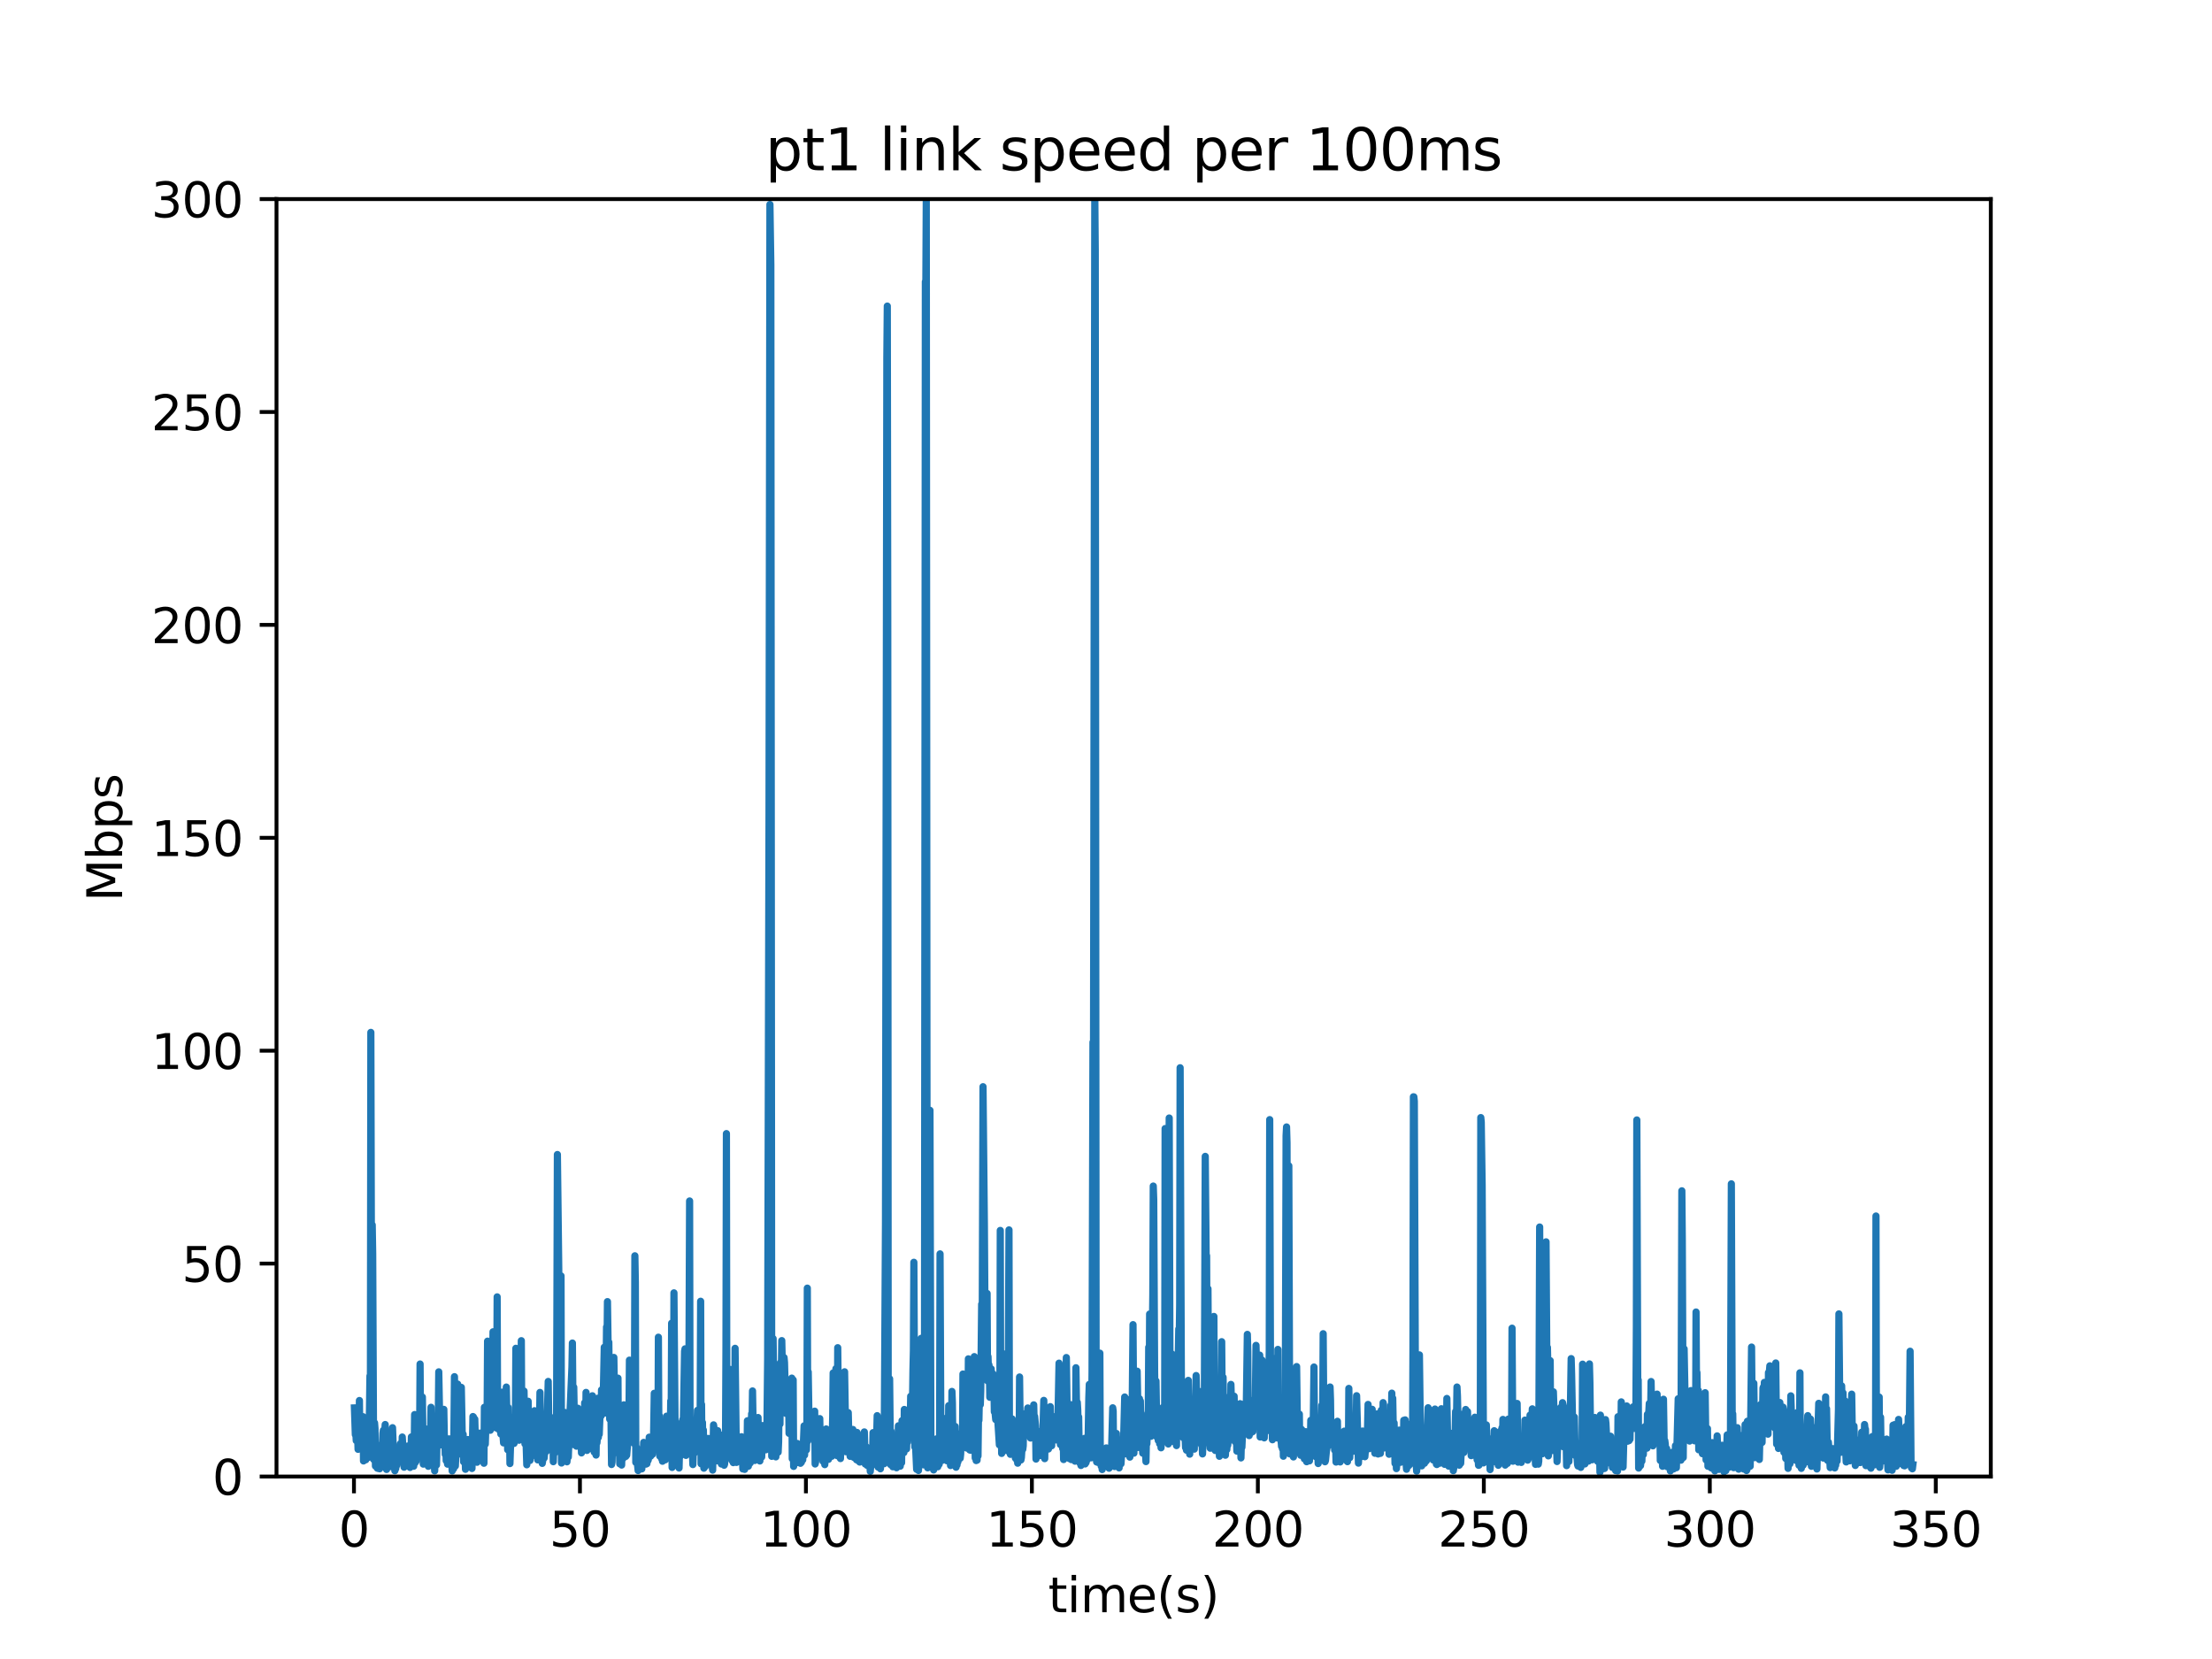 <?xml version="1.0" encoding="utf-8" standalone="no"?>
<!DOCTYPE svg PUBLIC "-//W3C//DTD SVG 1.1//EN"
  "http://www.w3.org/Graphics/SVG/1.1/DTD/svg11.dtd">
<svg xmlns:xlink="http://www.w3.org/1999/xlink" width="460.8pt" height="345.6pt" viewBox="0 0 460.8 345.6" xmlns="http://www.w3.org/2000/svg" version="1.1">
 <defs>
  <style type="text/css">*{stroke-linejoin: round; stroke-linecap: butt}</style>
 </defs>
 <g id="figure_1">
  <g id="patch_1">
   <path d="M 0 345.6 
L 460.8 345.6 
L 460.8 0 
L 0 0 
z
" style="fill: #ffffff"/>
  </g>
  <g id="axes_1">
   <g id="patch_2">
    <path d="M 57.6 307.584 
L 414.72 307.584 
L 414.72 41.472 
L 57.6 41.472 
z
" style="fill: #ffffff"/>
   </g>
   <g id="matplotlib.axis_1">
    <g id="xtick_1">
     <g id="line2d_1">
      <defs>
       <path id="m14fdd36055" d="M 0 0 
L 0 3.5 
" style="stroke: #000000; stroke-width: 0.8"/>
      </defs>
      <g>
       <use xlink:href="#m14fdd36055" x="73.738" y="307.584" style="stroke: #000000; stroke-width: 0.8"/>
      </g>
     </g>
     <g id="text_1">
      <!-- 0 -->
      <g transform="translate(70.557 322.182)scale(0.1 -0.1)">
       <defs>
        <path id="DejaVuSans-30" d="M 2034 4250 
Q 1547 4250 1301 3770 
Q 1056 3291 1056 2328 
Q 1056 1369 1301 889 
Q 1547 409 2034 409 
Q 2525 409 2770 889 
Q 3016 1369 3016 2328 
Q 3016 3291 2770 3770 
Q 2525 4250 2034 4250 
z
M 2034 4750 
Q 2819 4750 3233 4129 
Q 3647 3509 3647 2328 
Q 3647 1150 3233 529 
Q 2819 -91 2034 -91 
Q 1250 -91 836 529 
Q 422 1150 422 2328 
Q 422 3509 836 4129 
Q 1250 4750 2034 4750 
z
" transform="scale(0.016)"/>
       </defs>
       <use xlink:href="#DejaVuSans-30"/>
      </g>
     </g>
    </g>
    <g id="xtick_2">
     <g id="line2d_2">
      <g>
       <use xlink:href="#m14fdd36055" x="120.813" y="307.584" style="stroke: #000000; stroke-width: 0.8"/>
      </g>
     </g>
     <g id="text_2">
      <!-- 50 -->
      <g transform="translate(114.45 322.182)scale(0.1 -0.1)">
       <defs>
        <path id="DejaVuSans-35" d="M 691 4666 
L 3169 4666 
L 3169 4134 
L 1269 4134 
L 1269 2991 
Q 1406 3038 1543 3061 
Q 1681 3084 1819 3084 
Q 2600 3084 3056 2656 
Q 3513 2228 3513 1497 
Q 3513 744 3044 326 
Q 2575 -91 1722 -91 
Q 1428 -91 1123 -41 
Q 819 9 494 109 
L 494 744 
Q 775 591 1075 516 
Q 1375 441 1709 441 
Q 2250 441 2565 725 
Q 2881 1009 2881 1497 
Q 2881 1984 2565 2268 
Q 2250 2553 1709 2553 
Q 1456 2553 1204 2497 
Q 953 2441 691 2322 
L 691 4666 
z
" transform="scale(0.016)"/>
       </defs>
       <use xlink:href="#DejaVuSans-35"/>
       <use xlink:href="#DejaVuSans-30" x="63.623"/>
      </g>
     </g>
    </g>
    <g id="xtick_3">
     <g id="line2d_3">
      <g>
       <use xlink:href="#m14fdd36055" x="167.887" y="307.584" style="stroke: #000000; stroke-width: 0.8"/>
      </g>
     </g>
     <g id="text_3">
      <!-- 100 -->
      <g transform="translate(158.343 322.182)scale(0.1 -0.1)">
       <defs>
        <path id="DejaVuSans-31" d="M 794 531 
L 1825 531 
L 1825 4091 
L 703 3866 
L 703 4441 
L 1819 4666 
L 2450 4666 
L 2450 531 
L 3481 531 
L 3481 0 
L 794 0 
L 794 531 
z
" transform="scale(0.016)"/>
       </defs>
       <use xlink:href="#DejaVuSans-31"/>
       <use xlink:href="#DejaVuSans-30" x="63.623"/>
       <use xlink:href="#DejaVuSans-30" x="127.246"/>
      </g>
     </g>
    </g>
    <g id="xtick_4">
     <g id="line2d_4">
      <g>
       <use xlink:href="#m14fdd36055" x="214.961" y="307.584" style="stroke: #000000; stroke-width: 0.8"/>
      </g>
     </g>
     <g id="text_4">
      <!-- 150 -->
      <g transform="translate(205.417 322.182)scale(0.1 -0.1)">
       <use xlink:href="#DejaVuSans-31"/>
       <use xlink:href="#DejaVuSans-35" x="63.623"/>
       <use xlink:href="#DejaVuSans-30" x="127.246"/>
      </g>
     </g>
    </g>
    <g id="xtick_5">
     <g id="line2d_5">
      <g>
       <use xlink:href="#m14fdd36055" x="262.035" y="307.584" style="stroke: #000000; stroke-width: 0.8"/>
      </g>
     </g>
     <g id="text_5">
      <!-- 200 -->
      <g transform="translate(252.492 322.182)scale(0.1 -0.1)">
       <defs>
        <path id="DejaVuSans-32" d="M 1228 531 
L 3431 531 
L 3431 0 
L 469 0 
L 469 531 
Q 828 903 1448 1529 
Q 2069 2156 2228 2338 
Q 2531 2678 2651 2914 
Q 2772 3150 2772 3378 
Q 2772 3750 2511 3984 
Q 2250 4219 1831 4219 
Q 1534 4219 1204 4116 
Q 875 4013 500 3803 
L 500 4441 
Q 881 4594 1212 4672 
Q 1544 4750 1819 4750 
Q 2544 4750 2975 4387 
Q 3406 4025 3406 3419 
Q 3406 3131 3298 2873 
Q 3191 2616 2906 2266 
Q 2828 2175 2409 1742 
Q 1991 1309 1228 531 
z
" transform="scale(0.016)"/>
       </defs>
       <use xlink:href="#DejaVuSans-32"/>
       <use xlink:href="#DejaVuSans-30" x="63.623"/>
       <use xlink:href="#DejaVuSans-30" x="127.246"/>
      </g>
     </g>
    </g>
    <g id="xtick_6">
     <g id="line2d_6">
      <g>
       <use xlink:href="#m14fdd36055" x="309.11" y="307.584" style="stroke: #000000; stroke-width: 0.8"/>
      </g>
     </g>
     <g id="text_6">
      <!-- 250 -->
      <g transform="translate(299.566 322.182)scale(0.1 -0.1)">
       <use xlink:href="#DejaVuSans-32"/>
       <use xlink:href="#DejaVuSans-35" x="63.623"/>
       <use xlink:href="#DejaVuSans-30" x="127.246"/>
      </g>
     </g>
    </g>
    <g id="xtick_7">
     <g id="line2d_7">
      <g>
       <use xlink:href="#m14fdd36055" x="356.184" y="307.584" style="stroke: #000000; stroke-width: 0.8"/>
      </g>
     </g>
     <g id="text_7">
      <!-- 300 -->
      <g transform="translate(346.64 322.182)scale(0.1 -0.1)">
       <defs>
        <path id="DejaVuSans-33" d="M 2597 2516 
Q 3050 2419 3304 2112 
Q 3559 1806 3559 1356 
Q 3559 666 3084 287 
Q 2609 -91 1734 -91 
Q 1441 -91 1130 -33 
Q 819 25 488 141 
L 488 750 
Q 750 597 1062 519 
Q 1375 441 1716 441 
Q 2309 441 2620 675 
Q 2931 909 2931 1356 
Q 2931 1769 2642 2001 
Q 2353 2234 1838 2234 
L 1294 2234 
L 1294 2753 
L 1863 2753 
Q 2328 2753 2575 2939 
Q 2822 3125 2822 3475 
Q 2822 3834 2567 4026 
Q 2313 4219 1838 4219 
Q 1578 4219 1281 4162 
Q 984 4106 628 3988 
L 628 4550 
Q 988 4650 1302 4700 
Q 1616 4750 1894 4750 
Q 2613 4750 3031 4423 
Q 3450 4097 3450 3541 
Q 3450 3153 3228 2886 
Q 3006 2619 2597 2516 
z
" transform="scale(0.016)"/>
       </defs>
       <use xlink:href="#DejaVuSans-33"/>
       <use xlink:href="#DejaVuSans-30" x="63.623"/>
       <use xlink:href="#DejaVuSans-30" x="127.246"/>
      </g>
     </g>
    </g>
    <g id="xtick_8">
     <g id="line2d_8">
      <g>
       <use xlink:href="#m14fdd36055" x="403.258" y="307.584" style="stroke: #000000; stroke-width: 0.8"/>
      </g>
     </g>
     <g id="text_8">
      <!-- 350 -->
      <g transform="translate(393.715 322.182)scale(0.1 -0.1)">
       <use xlink:href="#DejaVuSans-33"/>
       <use xlink:href="#DejaVuSans-35" x="63.623"/>
       <use xlink:href="#DejaVuSans-30" x="127.246"/>
      </g>
     </g>
    </g>
    <g id="text_9">
     <!-- time(s) -->
     <g transform="translate(218.358 335.861)scale(0.1 -0.1)">
      <defs>
       <path id="DejaVuSans-74" d="M 1172 4494 
L 1172 3500 
L 2356 3500 
L 2356 3053 
L 1172 3053 
L 1172 1153 
Q 1172 725 1289 603 
Q 1406 481 1766 481 
L 2356 481 
L 2356 0 
L 1766 0 
Q 1100 0 847 248 
Q 594 497 594 1153 
L 594 3053 
L 172 3053 
L 172 3500 
L 594 3500 
L 594 4494 
L 1172 4494 
z
" transform="scale(0.016)"/>
       <path id="DejaVuSans-69" d="M 603 3500 
L 1178 3500 
L 1178 0 
L 603 0 
L 603 3500 
z
M 603 4863 
L 1178 4863 
L 1178 4134 
L 603 4134 
L 603 4863 
z
" transform="scale(0.016)"/>
       <path id="DejaVuSans-6d" d="M 3328 2828 
Q 3544 3216 3844 3400 
Q 4144 3584 4550 3584 
Q 5097 3584 5394 3201 
Q 5691 2819 5691 2113 
L 5691 0 
L 5113 0 
L 5113 2094 
Q 5113 2597 4934 2840 
Q 4756 3084 4391 3084 
Q 3944 3084 3684 2787 
Q 3425 2491 3425 1978 
L 3425 0 
L 2847 0 
L 2847 2094 
Q 2847 2600 2669 2842 
Q 2491 3084 2119 3084 
Q 1678 3084 1418 2786 
Q 1159 2488 1159 1978 
L 1159 0 
L 581 0 
L 581 3500 
L 1159 3500 
L 1159 2956 
Q 1356 3278 1631 3431 
Q 1906 3584 2284 3584 
Q 2666 3584 2933 3390 
Q 3200 3197 3328 2828 
z
" transform="scale(0.016)"/>
       <path id="DejaVuSans-65" d="M 3597 1894 
L 3597 1613 
L 953 1613 
Q 991 1019 1311 708 
Q 1631 397 2203 397 
Q 2534 397 2845 478 
Q 3156 559 3463 722 
L 3463 178 
Q 3153 47 2828 -22 
Q 2503 -91 2169 -91 
Q 1331 -91 842 396 
Q 353 884 353 1716 
Q 353 2575 817 3079 
Q 1281 3584 2069 3584 
Q 2775 3584 3186 3129 
Q 3597 2675 3597 1894 
z
M 3022 2063 
Q 3016 2534 2758 2815 
Q 2500 3097 2075 3097 
Q 1594 3097 1305 2825 
Q 1016 2553 972 2059 
L 3022 2063 
z
" transform="scale(0.016)"/>
       <path id="DejaVuSans-28" d="M 1984 4856 
Q 1566 4138 1362 3434 
Q 1159 2731 1159 2009 
Q 1159 1288 1364 580 
Q 1569 -128 1984 -844 
L 1484 -844 
Q 1016 -109 783 600 
Q 550 1309 550 2009 
Q 550 2706 781 3412 
Q 1013 4119 1484 4856 
L 1984 4856 
z
" transform="scale(0.016)"/>
       <path id="DejaVuSans-73" d="M 2834 3397 
L 2834 2853 
Q 2591 2978 2328 3040 
Q 2066 3103 1784 3103 
Q 1356 3103 1142 2972 
Q 928 2841 928 2578 
Q 928 2378 1081 2264 
Q 1234 2150 1697 2047 
L 1894 2003 
Q 2506 1872 2764 1633 
Q 3022 1394 3022 966 
Q 3022 478 2636 193 
Q 2250 -91 1575 -91 
Q 1294 -91 989 -36 
Q 684 19 347 128 
L 347 722 
Q 666 556 975 473 
Q 1284 391 1588 391 
Q 1994 391 2212 530 
Q 2431 669 2431 922 
Q 2431 1156 2273 1281 
Q 2116 1406 1581 1522 
L 1381 1569 
Q 847 1681 609 1914 
Q 372 2147 372 2553 
Q 372 3047 722 3315 
Q 1072 3584 1716 3584 
Q 2034 3584 2315 3537 
Q 2597 3491 2834 3397 
z
" transform="scale(0.016)"/>
       <path id="DejaVuSans-29" d="M 513 4856 
L 1013 4856 
Q 1481 4119 1714 3412 
Q 1947 2706 1947 2009 
Q 1947 1309 1714 600 
Q 1481 -109 1013 -844 
L 513 -844 
Q 928 -128 1133 580 
Q 1338 1288 1338 2009 
Q 1338 2731 1133 3434 
Q 928 4138 513 4856 
z
" transform="scale(0.016)"/>
      </defs>
      <use xlink:href="#DejaVuSans-74"/>
      <use xlink:href="#DejaVuSans-69" x="39.209"/>
      <use xlink:href="#DejaVuSans-6d" x="66.992"/>
      <use xlink:href="#DejaVuSans-65" x="164.404"/>
      <use xlink:href="#DejaVuSans-28" x="225.928"/>
      <use xlink:href="#DejaVuSans-73" x="264.941"/>
      <use xlink:href="#DejaVuSans-29" x="317.041"/>
     </g>
    </g>
   </g>
   <g id="matplotlib.axis_2">
    <g id="ytick_1">
     <g id="line2d_9">
      <defs>
       <path id="m47f67830fe" d="M 0 0 
L -3.5 0 
" style="stroke: #000000; stroke-width: 0.8"/>
      </defs>
      <g>
       <use xlink:href="#m47f67830fe" x="57.6" y="307.584" style="stroke: #000000; stroke-width: 0.8"/>
      </g>
     </g>
     <g id="text_10">
      <!-- 0 -->
      <g transform="translate(44.237 311.383)scale(0.1 -0.1)">
       <use xlink:href="#DejaVuSans-30"/>
      </g>
     </g>
    </g>
    <g id="ytick_2">
     <g id="line2d_10">
      <g>
       <use xlink:href="#m47f67830fe" x="57.6" y="263.232" style="stroke: #000000; stroke-width: 0.8"/>
      </g>
     </g>
     <g id="text_11">
      <!-- 50 -->
      <g transform="translate(37.875 267.031)scale(0.1 -0.1)">
       <use xlink:href="#DejaVuSans-35"/>
       <use xlink:href="#DejaVuSans-30" x="63.623"/>
      </g>
     </g>
    </g>
    <g id="ytick_3">
     <g id="line2d_11">
      <g>
       <use xlink:href="#m47f67830fe" x="57.6" y="218.88" style="stroke: #000000; stroke-width: 0.8"/>
      </g>
     </g>
     <g id="text_12">
      <!-- 100 -->
      <g transform="translate(31.512 222.679)scale(0.1 -0.1)">
       <use xlink:href="#DejaVuSans-31"/>
       <use xlink:href="#DejaVuSans-30" x="63.623"/>
       <use xlink:href="#DejaVuSans-30" x="127.246"/>
      </g>
     </g>
    </g>
    <g id="ytick_4">
     <g id="line2d_12">
      <g>
       <use xlink:href="#m47f67830fe" x="57.6" y="174.528" style="stroke: #000000; stroke-width: 0.8"/>
      </g>
     </g>
     <g id="text_13">
      <!-- 150 -->
      <g transform="translate(31.512 178.327)scale(0.1 -0.1)">
       <use xlink:href="#DejaVuSans-31"/>
       <use xlink:href="#DejaVuSans-35" x="63.623"/>
       <use xlink:href="#DejaVuSans-30" x="127.246"/>
      </g>
     </g>
    </g>
    <g id="ytick_5">
     <g id="line2d_13">
      <g>
       <use xlink:href="#m47f67830fe" x="57.6" y="130.176" style="stroke: #000000; stroke-width: 0.8"/>
      </g>
     </g>
     <g id="text_14">
      <!-- 200 -->
      <g transform="translate(31.512 133.975)scale(0.1 -0.1)">
       <use xlink:href="#DejaVuSans-32"/>
       <use xlink:href="#DejaVuSans-30" x="63.623"/>
       <use xlink:href="#DejaVuSans-30" x="127.246"/>
      </g>
     </g>
    </g>
    <g id="ytick_6">
     <g id="line2d_14">
      <g>
       <use xlink:href="#m47f67830fe" x="57.6" y="85.824" style="stroke: #000000; stroke-width: 0.8"/>
      </g>
     </g>
     <g id="text_15">
      <!-- 250 -->
      <g transform="translate(31.512 89.623)scale(0.1 -0.1)">
       <use xlink:href="#DejaVuSans-32"/>
       <use xlink:href="#DejaVuSans-35" x="63.623"/>
       <use xlink:href="#DejaVuSans-30" x="127.246"/>
      </g>
     </g>
    </g>
    <g id="ytick_7">
     <g id="line2d_15">
      <g>
       <use xlink:href="#m47f67830fe" x="57.6" y="41.472" style="stroke: #000000; stroke-width: 0.8"/>
      </g>
     </g>
     <g id="text_16">
      <!-- 300 -->
      <g transform="translate(31.512 45.271)scale(0.1 -0.1)">
       <use xlink:href="#DejaVuSans-33"/>
       <use xlink:href="#DejaVuSans-30" x="63.623"/>
       <use xlink:href="#DejaVuSans-30" x="127.246"/>
      </g>
     </g>
    </g>
    <g id="text_17">
     <!-- Mbps -->
     <g transform="translate(25.433 187.795)rotate(-90)scale(0.1 -0.1)">
      <defs>
       <path id="DejaVuSans-4d" d="M 628 4666 
L 1569 4666 
L 2759 1491 
L 3956 4666 
L 4897 4666 
L 4897 0 
L 4281 0 
L 4281 4097 
L 3078 897 
L 2444 897 
L 1241 4097 
L 1241 0 
L 628 0 
L 628 4666 
z
" transform="scale(0.016)"/>
       <path id="DejaVuSans-62" d="M 3116 1747 
Q 3116 2381 2855 2742 
Q 2594 3103 2138 3103 
Q 1681 3103 1420 2742 
Q 1159 2381 1159 1747 
Q 1159 1113 1420 752 
Q 1681 391 2138 391 
Q 2594 391 2855 752 
Q 3116 1113 3116 1747 
z
M 1159 2969 
Q 1341 3281 1617 3432 
Q 1894 3584 2278 3584 
Q 2916 3584 3314 3078 
Q 3713 2572 3713 1747 
Q 3713 922 3314 415 
Q 2916 -91 2278 -91 
Q 1894 -91 1617 61 
Q 1341 213 1159 525 
L 1159 0 
L 581 0 
L 581 4863 
L 1159 4863 
L 1159 2969 
z
" transform="scale(0.016)"/>
       <path id="DejaVuSans-70" d="M 1159 525 
L 1159 -1331 
L 581 -1331 
L 581 3500 
L 1159 3500 
L 1159 2969 
Q 1341 3281 1617 3432 
Q 1894 3584 2278 3584 
Q 2916 3584 3314 3078 
Q 3713 2572 3713 1747 
Q 3713 922 3314 415 
Q 2916 -91 2278 -91 
Q 1894 -91 1617 61 
Q 1341 213 1159 525 
z
M 3116 1747 
Q 3116 2381 2855 2742 
Q 2594 3103 2138 3103 
Q 1681 3103 1420 2742 
Q 1159 2381 1159 1747 
Q 1159 1113 1420 752 
Q 1681 391 2138 391 
Q 2594 391 2855 752 
Q 3116 1113 3116 1747 
z
" transform="scale(0.016)"/>
      </defs>
      <use xlink:href="#DejaVuSans-4d"/>
      <use xlink:href="#DejaVuSans-62" x="86.279"/>
      <use xlink:href="#DejaVuSans-70" x="149.756"/>
      <use xlink:href="#DejaVuSans-73" x="213.232"/>
     </g>
    </g>
   </g>
   <g id="line2d_16">
    <path d="M 73.833 293.295 
L 74.022 298.869 
L 74.116 298.177 
L 74.211 300.108 
L 74.402 295.593 
L 74.592 301.922 
L 74.686 296.632 
L 74.78 299.112 
L 74.874 291.752 
L 74.969 301.111 
L 75.157 296.07 
L 75.349 300.337 
L 75.633 295.121 
L 75.727 304.343 
L 75.822 299.202 
L 75.916 302.283 
L 76.011 302.087 
L 76.205 304.095 
L 76.395 303.013 
L 76.49 298.81 
L 76.586 302.322 
L 76.689 297.027 
L 76.783 303.591 
L 76.877 300.66 
L 77.066 286.623 
L 77.161 293.706 
L 77.255 215.066 
L 77.444 291.759 
L 77.54 255.172 
L 77.638 261.216 
L 77.83 304.023 
L 77.924 299.95 
L 78.024 296.406 
L 78.119 297.621 
L 78.214 305.412 
L 78.403 302.443 
L 78.593 305.85 
L 78.69 305.384 
L 78.784 305.907 
L 78.879 304.07 
L 79.084 305.977 
L 79.178 304.748 
L 79.273 301.044 
L 79.48 303.269 
L 79.574 303.198 
L 79.766 298.61 
L 79.861 297.968 
L 80.053 299.713 
L 80.243 296.754 
L 80.435 305.065 
L 80.529 306.113 
L 80.818 303.73 
L 80.914 304.547 
L 81.008 303.312 
L 81.103 305.258 
L 81.294 304.032 
L 81.392 300.759 
L 81.487 305.529 
L 81.581 304.321 
L 81.771 297.415 
L 81.963 302.597 
L 82.258 306.388 
L 82.352 305.138 
L 82.446 305.934 
L 82.541 303.672 
L 82.635 305.294 
L 82.926 301.895 
L 83.03 302.114 
L 83.126 302.745 
L 83.223 304.287 
L 83.412 300.744 
L 83.508 302.539 
L 83.609 301.311 
L 83.704 302.715 
L 83.798 299.359 
L 84.18 305.647 
L 84.274 304.449 
L 84.371 305.101 
L 84.561 303.384 
L 84.656 302.991 
L 84.75 305.079 
L 84.94 301.234 
L 85.129 303.354 
L 85.319 303.872 
L 85.417 305.701 
L 85.607 302.856 
L 85.702 299.331 
L 85.797 299.587 
L 85.987 304.049 
L 86.18 305.444 
L 86.276 302.727 
L 86.371 294.679 
L 86.466 304.739 
L 86.562 303.521 
L 86.656 304.443 
L 86.751 300.416 
L 86.846 302.501 
L 86.94 300.394 
L 87.038 302.472 
L 87.133 301.178 
L 87.228 303.39 
L 87.417 298.798 
L 87.511 284.149 
L 87.606 298.03 
L 87.7 291.39 
L 87.795 294.857 
L 87.89 302.478 
L 87.988 291.025 
L 88.177 305.006 
L 88.272 300.925 
L 88.367 301.546 
L 88.462 297.967 
L 88.556 300.756 
L 88.65 297.663 
L 88.746 302.773 
L 88.841 299.572 
L 88.935 301.861 
L 89.03 299.069 
L 89.127 300.18 
L 89.222 305.458 
L 89.317 299.902 
L 89.601 304.674 
L 89.79 293.165 
L 89.979 302.904 
L 90.073 303.148 
L 90.168 302.455 
L 90.358 305.089 
L 90.453 304.554 
L 90.549 306.414 
L 90.739 301.933 
L 90.932 305.178 
L 91.12 296.303 
L 91.215 298.015 
L 91.309 294.903 
L 91.403 285.779 
L 91.694 301.014 
L 91.979 294.158 
L 92.172 296.434 
L 92.267 296.114 
L 92.457 293.597 
L 92.558 299.462 
L 92.655 299.266 
L 92.754 302.976 
L 92.853 299.866 
L 92.949 304.288 
L 93.044 302.538 
L 93.14 302.986 
L 93.235 305.015 
L 93.424 302.92 
L 93.613 299.745 
L 93.803 304.181 
L 93.898 300.038 
L 94.001 305.055 
L 94.097 304.394 
L 94.195 306.429 
L 94.387 305.091 
L 94.484 305.976 
L 94.672 286.786 
L 94.86 305.396 
L 94.955 303.343 
L 95.054 301.373 
L 95.149 295.456 
L 95.244 298.656 
L 95.34 288.333 
L 95.529 299.794 
L 95.625 301.237 
L 95.719 300.254 
L 95.909 289.744 
L 96.003 293.048 
L 96.101 289.013 
L 96.293 299.079 
L 96.387 303.23 
L 96.482 298.773 
L 96.576 304.526 
L 96.678 303.271 
L 96.773 303.891 
L 96.868 302.273 
L 96.968 306.08 
L 97.063 303.776 
L 97.267 304.908 
L 97.46 299.882 
L 97.648 304.65 
L 97.743 302.242 
L 97.935 305.027 
L 98.034 300.416 
L 98.323 305.913 
L 98.519 295.089 
L 98.614 295.164 
L 98.813 304.414 
L 98.907 295.632 
L 99.1 302.896 
L 99.194 298.268 
L 99.383 304.616 
L 99.574 302.041 
L 99.668 303.466 
L 99.762 303.072 
L 99.858 301.755 
L 99.952 303.106 
L 100.046 298.549 
L 100.141 302.31 
L 100.236 302.286 
L 100.335 303.954 
L 100.435 303.62 
L 100.53 300.361 
L 100.625 303.873 
L 100.72 303.073 
L 100.814 304.823 
L 100.908 293.16 
L 101.098 300.839 
L 101.288 294.717 
L 101.477 295.04 
L 101.571 279.385 
L 101.761 291.495 
L 101.855 292.448 
L 101.949 289.965 
L 102.043 289.984 
L 102.139 297.95 
L 102.234 296.275 
L 102.423 290.199 
L 102.517 291.641 
L 102.706 277.439 
L 102.802 294.808 
L 102.897 294.738 
L 102.992 292.881 
L 103.089 286.83 
L 103.183 295.494 
L 103.284 293.067 
L 103.379 297.475 
L 103.473 289.01 
L 103.567 270.161 
L 103.665 296.031 
L 103.762 291.844 
L 103.856 297.422 
L 103.95 296.694 
L 104.049 297.908 
L 104.144 295.357 
L 104.333 298.729 
L 104.525 296.067 
L 104.619 290.013 
L 104.809 299.37 
L 104.904 300.585 
L 105.094 298.635 
L 105.189 296.143 
L 105.284 299.965 
L 105.473 288.951 
L 105.662 298.184 
L 105.757 302.001 
L 105.851 293.196 
L 105.946 298.12 
L 106.135 296.266 
L 106.23 304.89 
L 106.517 296.413 
L 106.707 299.097 
L 106.802 298.074 
L 106.99 295.213 
L 107.086 300.692 
L 107.369 296.765 
L 107.464 280.873 
L 107.559 298.245 
L 107.747 283.551 
L 107.938 299.318 
L 108.032 298.901 
L 108.128 300.028 
L 108.222 294.186 
L 108.317 299.754 
L 108.412 297.143 
L 108.601 279.288 
L 108.696 296.676 
L 108.79 291.971 
L 108.884 298.032 
L 108.978 290.507 
L 109.073 291.201 
L 109.167 289.782 
L 109.356 300.779 
L 109.451 298.611 
L 109.546 299.002 
L 109.737 305.144 
L 109.833 303.072 
L 110.021 291.907 
L 110.116 300.529 
L 110.212 299.67 
L 110.4 304.244 
L 110.495 300.91 
L 110.59 301.547 
L 110.685 297.764 
L 110.874 303.253 
L 111.063 300.785 
L 111.157 294.782 
L 111.252 302.159 
L 111.346 293.88 
L 111.44 298.983 
L 111.63 294.921 
L 111.822 303.013 
L 111.917 303.274 
L 112.011 304.118 
L 112.106 303.316 
L 112.2 299.988 
L 112.295 304.056 
L 112.484 290.068 
L 112.673 302.471 
L 112.865 302.358 
L 112.959 304.849 
L 113.055 304.298 
L 113.156 299.67 
L 113.351 303.744 
L 113.446 302.712 
L 113.541 300.286 
L 113.64 302.314 
L 113.735 301.727 
L 113.829 302.325 
L 114.206 287.777 
L 114.397 301.738 
L 114.492 295.014 
L 114.68 300.577 
L 114.775 301.724 
L 114.967 300.088 
L 115.069 300.566 
L 115.168 296.375 
L 115.262 304.498 
L 115.453 299.183 
L 115.642 302.582 
L 115.737 298.572 
L 115.926 301.758 
L 116.115 240.507 
L 116.398 264.316 
L 116.493 300.361 
L 116.587 298.008 
L 116.681 299.713 
L 116.776 295.884 
L 116.871 265.787 
L 116.967 304.774 
L 117.063 302.602 
L 117.252 302.609 
L 117.443 298.818 
L 117.632 294.227 
L 117.823 303.713 
L 117.918 300.206 
L 118.106 304.522 
L 118.201 303.5 
L 118.295 303.635 
L 118.39 303.526 
L 118.673 295.84 
L 119.146 284.788 
L 119.24 279.776 
L 119.429 300.928 
L 119.524 288.977 
L 119.713 299.315 
L 119.807 298.815 
L 119.901 300.395 
L 119.996 299.251 
L 120.09 301.267 
L 120.376 293.355 
L 120.47 294.905 
L 120.564 293.817 
L 120.849 298.821 
L 120.944 301.422 
L 121.038 300.158 
L 121.134 302.665 
L 121.323 299.125 
L 121.417 300.89 
L 121.512 299.001 
L 121.701 300.273 
L 121.796 292.224 
L 121.892 300.927 
L 121.987 300.207 
L 122.083 290.064 
L 122.272 302.156 
L 122.367 296.378 
L 122.557 300.494 
L 122.747 292.257 
L 122.843 301.769 
L 122.937 297.654 
L 123.032 300.235 
L 123.126 293.026 
L 123.22 294.097 
L 123.316 297.17 
L 123.411 290.764 
L 123.506 301.387 
L 123.602 291.939 
L 123.79 302.504 
L 123.981 291.8 
L 124.17 303.116 
L 124.265 296.845 
L 124.36 300.551 
L 124.455 299.279 
L 124.549 291.279 
L 124.644 299.44 
L 124.739 296.991 
L 124.834 298.788 
L 125.118 291.438 
L 125.213 294.975 
L 125.309 289.543 
L 125.5 293.322 
L 125.595 294.437 
L 125.879 280.655 
L 125.975 294.369 
L 126.165 283.128 
L 126.26 285.522 
L 126.355 276.43 
L 126.45 281.158 
L 126.544 271.15 
L 126.732 283.937 
L 126.827 279.606 
L 127.015 295.638 
L 127.11 295.081 
L 127.205 288.736 
L 127.397 305.086 
L 127.498 304.578 
L 127.592 301.148 
L 127.687 302.912 
L 127.782 300.619 
L 127.876 282.777 
L 128.163 299.942 
L 128.257 294.876 
L 128.351 295.558 
L 128.45 300.78 
L 128.545 296.987 
L 128.642 298.556 
L 128.736 287.096 
L 128.832 302.804 
L 128.926 297.22 
L 129.117 304.949 
L 129.215 303.219 
L 129.31 304.571 
L 129.405 303.267 
L 129.499 305.199 
L 129.594 300.959 
L 129.692 303.846 
L 129.786 303.826 
L 129.881 301.564 
L 129.976 292.652 
L 130.071 294.713 
L 130.165 300.507 
L 130.268 298.605 
L 130.363 303.399 
L 130.457 299.923 
L 130.553 303.142 
L 130.744 300.812 
L 130.838 292.701 
L 130.932 298.986 
L 131.027 295.684 
L 131.122 283.341 
L 131.216 285.643 
L 131.31 295.041 
L 131.405 292.193 
L 131.595 293.764 
L 131.784 290.431 
L 131.878 291.587 
L 132.067 300.68 
L 132.161 294.011 
L 132.255 261.605 
L 132.353 267.143 
L 132.45 304.642 
L 132.549 301.42 
L 132.744 304.443 
L 132.934 306.346 
L 133.03 305.46 
L 133.125 302.038 
L 133.219 305.927 
L 133.319 303.218 
L 133.414 303.675 
L 133.702 305.998 
L 133.803 303.954 
L 133.902 305.222 
L 134.091 300.477 
L 134.385 304.759 
L 134.48 304.456 
L 134.575 305.005 
L 134.67 304.676 
L 134.766 304.913 
L 134.862 302.915 
L 134.958 304.315 
L 135.054 304.125 
L 135.249 299.391 
L 135.536 303.35 
L 135.63 301.116 
L 135.725 301.587 
L 135.82 299.339 
L 135.915 302.966 
L 136.011 301.174 
L 136.106 302.001 
L 136.297 290.252 
L 136.392 299.036 
L 136.583 290.834 
L 136.774 297.206 
L 136.869 297.714 
L 136.967 300.829 
L 137.062 300.512 
L 137.156 278.562 
L 137.252 298.312 
L 137.347 294.869 
L 137.443 303.341 
L 137.538 301.193 
L 137.822 303.867 
L 137.917 301.999 
L 138.011 304.406 
L 138.105 300.006 
L 138.2 303.739 
L 138.389 301.639 
L 138.578 304.113 
L 138.769 301.776 
L 138.864 295.014 
L 139.059 302.987 
L 139.153 301.271 
L 139.248 303.007 
L 139.536 297.665 
L 139.63 299.774 
L 139.725 291.831 
L 139.819 295.933 
L 139.914 275.649 
L 140.011 305.697 
L 140.105 297.024 
L 140.2 300.331 
L 140.299 297.699 
L 140.396 269.325 
L 140.687 304.142 
L 140.788 305.22 
L 140.884 304.134 
L 140.98 304.714 
L 141.074 304.149 
L 141.263 305.078 
L 141.357 302.758 
L 141.461 305.815 
L 141.556 301.85 
L 141.655 303.436 
L 141.75 297.753 
L 141.844 298.156 
L 141.943 296.413 
L 142.037 297.501 
L 142.226 295.728 
L 142.321 298.235 
L 142.609 281.469 
L 142.704 280.99 
L 142.896 303.182 
L 143.09 295.063 
L 143.279 301.041 
L 143.468 297.744 
L 143.657 250.184 
L 143.753 300.11 
L 143.848 297.91 
L 144.044 299.507 
L 144.139 299.778 
L 144.339 305.099 
L 144.53 299.319 
L 144.624 302.739 
L 144.909 300.033 
L 145.004 302.118 
L 145.295 293.81 
L 145.484 300.812 
L 145.579 294.466 
L 145.673 295.95 
L 145.767 295.738 
L 145.862 294.189 
L 145.957 271.076 
L 146.052 304.937 
L 146.146 292.567 
L 146.24 304.015 
L 146.336 296.334 
L 146.432 303.578 
L 146.526 297.907 
L 146.63 305.85 
L 146.726 301.598 
L 146.82 301.758 
L 146.92 305.503 
L 147.015 304.884 
L 147.204 301.24 
L 147.394 304.822 
L 147.488 299.65 
L 147.583 299.774 
L 147.682 300.129 
L 147.782 299.689 
L 148.067 305.047 
L 148.162 303.385 
L 148.457 306.253 
L 148.646 296.824 
L 148.743 297.462 
L 148.837 297.678 
L 149.123 304.343 
L 149.217 301.316 
L 149.312 303.106 
L 149.506 298.036 
L 149.602 299.549 
L 149.792 304.378 
L 149.894 304.022 
L 150.086 298.928 
L 150.277 304.982 
L 150.471 300.392 
L 150.566 300.829 
L 150.663 304.081 
L 150.757 303.082 
L 150.854 305.236 
L 150.949 304.994 
L 151.137 299.94 
L 151.232 281.183 
L 151.326 236.151 
L 151.42 302.433 
L 151.515 301.178 
L 151.611 290.772 
L 151.706 291.971 
L 151.805 294.339 
L 151.899 301.995 
L 151.994 298.909 
L 152.089 285.272 
L 152.372 299.335 
L 152.467 304.23 
L 152.561 303.703 
L 152.656 300.062 
L 152.754 304.693 
L 152.849 303.75 
L 152.943 304.027 
L 153.038 302.552 
L 153.132 280.878 
L 153.417 304.652 
L 153.512 304.434 
L 153.606 302.171 
L 153.7 304.129 
L 153.796 303.584 
L 153.987 299.904 
L 154.081 300.188 
L 154.177 302.457 
L 154.273 300.427 
L 154.368 302.821 
L 154.463 299.294 
L 154.557 303.262 
L 154.652 303.07 
L 154.749 306.011 
L 154.843 303.595 
L 154.938 304.948 
L 155.035 303.55 
L 155.129 306.096 
L 155.322 302.891 
L 155.417 305.137 
L 155.512 302.993 
L 155.607 304.49 
L 155.702 295.972 
L 155.897 305.439 
L 156 304.173 
L 156.097 295.861 
L 156.192 304.82 
L 156.287 304.765 
L 156.382 303.908 
L 156.48 301.453 
L 156.574 294.513 
L 156.669 296.243 
L 156.764 289.758 
L 156.955 301.228 
L 157.05 303.825 
L 157.144 303.399 
L 157.239 304.247 
L 157.336 299.939 
L 157.435 300.258 
L 157.529 301.359 
L 157.627 300.211 
L 157.724 300.871 
L 157.913 295.293 
L 158.009 301.006 
L 158.201 298.051 
L 158.295 304.348 
L 158.39 302.676 
L 158.484 303.196 
L 158.58 302.256 
L 158.674 303.522 
L 158.868 296.974 
L 158.965 301.158 
L 159.156 298.047 
L 159.253 301.632 
L 159.347 297.472 
L 159.539 302.02 
L 159.728 301.442 
L 159.918 283.024 
L 160.202 169.444 
L 160.391 42.59 
L 160.58 55.218 
L 160.768 303.381 
L 160.866 302.996 
L 160.96 297.241 
L 161.054 278.855 
L 161.338 302.812 
L 161.434 301.702 
L 161.623 303.491 
L 161.815 290.315 
L 161.911 293.692 
L 162.006 296.329 
L 162.102 302.518 
L 162.198 300.386 
L 162.386 284.659 
L 162.481 296.665 
L 162.575 283.893 
L 162.67 287.75 
L 162.764 286.786 
L 162.858 279.273 
L 163.048 287.772 
L 163.143 287.692 
L 163.331 282.802 
L 163.426 283.824 
L 163.711 294.431 
L 163.806 292.254 
L 163.901 292.746 
L 163.995 290.188 
L 164.09 290.27 
L 164.185 292.828 
L 164.28 290.035 
L 164.376 298.591 
L 164.47 297.373 
L 164.565 289.547 
L 164.659 297.863 
L 164.943 287.086 
L 165.04 303.883 
L 165.23 287.462 
L 165.329 305.48 
L 165.423 301.901 
L 165.518 304.761 
L 165.612 304.368 
L 165.706 300.618 
L 165.802 302.653 
L 165.897 301.726 
L 165.991 304.532 
L 166.085 300.696 
L 166.18 304.685 
L 166.37 302.496 
L 166.466 302.546 
L 166.56 304.068 
L 166.654 302.486 
L 166.749 304.833 
L 166.844 301.992 
L 166.94 304.63 
L 167.129 301.924 
L 167.223 304.114 
L 167.506 297.032 
L 167.606 303.126 
L 167.795 299.757 
L 167.991 302.044 
L 168.086 299.084 
L 168.18 268.345 
L 168.275 300.193 
L 168.37 285.8 
L 168.56 298.278 
L 168.654 298.632 
L 168.754 297.919 
L 168.848 295.515 
L 168.946 297.206 
L 169.041 294.521 
L 169.235 298.591 
L 169.329 297.105 
L 169.425 299.166 
L 169.519 294.131 
L 169.614 296.009 
L 169.713 293.969 
L 169.809 304.976 
L 169.905 304.572 
L 170.106 301.455 
L 170.2 302.878 
L 170.393 301.232 
L 170.488 296.896 
L 170.582 301.08 
L 170.772 295.519 
L 170.867 300.644 
L 170.961 299.23 
L 171.056 299.472 
L 171.152 301.575 
L 171.247 298.759 
L 171.438 304.404 
L 171.532 302.929 
L 171.628 299.198 
L 171.817 305.11 
L 172.009 301.211 
L 172.103 297.675 
L 172.202 301.547 
L 172.39 299.621 
L 172.485 299.331 
L 172.592 304.006 
L 172.69 301.317 
L 172.789 303.502 
L 172.884 302.724 
L 172.981 298.36 
L 173.076 299.19 
L 173.277 303.37 
L 173.467 295.104 
L 173.561 286.01 
L 173.655 288.716 
L 173.752 302.949 
L 173.853 301.694 
L 174.137 285.117 
L 174.326 301.187 
L 174.42 303.256 
L 174.515 280.748 
L 174.706 298.479 
L 174.803 302.866 
L 174.897 301.035 
L 175.086 303.846 
L 175.375 291.101 
L 175.469 288.088 
L 175.661 299.781 
L 175.85 292.62 
L 175.944 285.769 
L 176.227 302.424 
L 176.516 300.168 
L 176.61 301.933 
L 176.705 294.272 
L 176.899 302.042 
L 176.996 300.976 
L 177.095 303.38 
L 177.19 300.425 
L 177.379 302.042 
L 177.474 301.822 
L 177.669 297.783 
L 177.858 303.603 
L 177.953 303.617 
L 178.144 302.971 
L 178.238 300.609 
L 178.429 304.103 
L 178.524 298.397 
L 178.623 298.75 
L 178.911 304.395 
L 179.005 303.657 
L 179.1 304.574 
L 179.291 300.743 
L 179.387 301.907 
L 179.481 302.655 
L 179.578 302.508 
L 179.673 303.125 
L 179.771 302.712 
L 180.054 298.296 
L 180.244 304.978 
L 180.433 301.373 
L 180.622 305.254 
L 180.814 302.077 
L 180.909 303.898 
L 181.004 303.019 
L 181.099 303.782 
L 181.298 306.522 
L 181.491 304.01 
L 181.586 305.296 
L 181.682 304.665 
L 181.778 302.77 
L 181.873 298.443 
L 182.063 300.995 
L 182.164 298.937 
L 182.259 304.257 
L 182.354 301.586 
L 182.449 302.926 
L 182.544 302.383 
L 182.733 294.905 
L 182.925 305.629 
L 183.02 302.537 
L 183.115 303.846 
L 183.317 302.967 
L 183.411 305.978 
L 183.506 303.343 
L 183.6 297.476 
L 183.698 298.049 
L 183.888 303.365 
L 183.986 298.254 
L 184.08 299.753 
L 184.178 304.92 
L 184.464 254.767 
L 184.747 74.519 
L 184.841 63.764 
L 184.935 128.634 
L 185.03 302.11 
L 185.133 300.006 
L 185.324 287.228 
L 185.514 305.095 
L 185.61 298.123 
L 185.71 302.936 
L 185.804 302.272 
L 185.993 305.562 
L 186.087 304.858 
L 186.281 302.718 
L 186.376 304.078 
L 186.576 301.005 
L 186.675 302.081 
L 186.769 305.766 
L 186.867 305.502 
L 186.964 303.965 
L 187.154 297.019 
L 187.343 304.293 
L 187.534 305.434 
L 187.628 304.445 
L 187.722 301.886 
L 187.817 304.719 
L 187.911 295.947 
L 188.101 301.722 
L 188.196 301.307 
L 188.29 302.61 
L 188.384 293.615 
L 188.573 297.926 
L 188.668 294.794 
L 188.856 301.843 
L 188.953 298.438 
L 189.048 300.443 
L 189.237 293.692 
L 189.428 299.588 
L 189.523 295.41 
L 189.617 296.294 
L 189.713 290.867 
L 189.998 298.911 
L 190.186 285.423 
L 190.281 281.301 
L 190.376 262.956 
L 190.57 301.446 
L 190.669 299.914 
L 190.954 306.092 
L 191.048 305.809 
L 191.143 303.646 
L 191.333 306.33 
L 191.522 301.521 
L 191.625 304.757 
L 191.72 304.633 
L 191.815 301.54 
L 191.909 278.793 
L 192.011 302.35 
L 192.105 297.329 
L 192.2 304.106 
L 192.299 303.999 
L 192.394 305.154 
L 192.583 295.179 
L 192.772 58.67 
L 192.866 60.48 
L 192.96 41.813 
L 193.156 295.351 
L 193.252 305.779 
L 193.445 301.954 
L 193.727 231.294 
L 193.916 299.62 
L 194.013 303.511 
L 194.107 301.425 
L 194.201 304.116 
L 194.295 303.055 
L 194.49 306.216 
L 194.678 304.018 
L 194.874 305.235 
L 194.969 305.342 
L 195.066 299.755 
L 195.355 305.556 
L 195.546 304.02 
L 195.641 305.037 
L 195.735 301.579 
L 195.83 261.205 
L 196.018 302.88 
L 196.21 304.251 
L 196.304 300.833 
L 196.399 302.615 
L 196.588 300.143 
L 196.682 301.574 
L 196.872 297.698 
L 196.969 303.681 
L 197.066 295.461 
L 197.254 304.298 
L 197.349 295.857 
L 197.538 301.532 
L 197.633 292.829 
L 197.823 303.724 
L 197.918 303.53 
L 198.014 305.296 
L 198.111 299.314 
L 198.211 301.414 
L 198.306 289.858 
L 198.4 292.191 
L 198.494 299.88 
L 198.59 299.62 
L 198.685 300.436 
L 198.78 304.805 
L 198.973 297.146 
L 199.163 305.652 
L 199.257 303.628 
L 199.362 305.184 
L 199.457 304.208 
L 199.552 304.532 
L 199.741 300.48 
L 199.835 302.511 
L 199.932 300.255 
L 200.028 303.784 
L 200.124 302.903 
L 200.22 298.653 
L 200.315 301.331 
L 200.41 298.343 
L 200.504 300.462 
L 200.599 286.233 
L 200.693 288.488 
L 200.976 301.101 
L 201.07 292.352 
L 201.26 299.841 
L 201.355 301.653 
L 201.543 300.071 
L 201.637 296.042 
L 201.732 283.07 
L 201.827 298.858 
L 201.921 296.82 
L 202.016 302.057 
L 202.112 296.042 
L 202.207 302.119 
L 202.304 298.257 
L 202.494 301.837 
L 202.588 294.497 
L 202.683 297.512 
L 202.778 283.562 
L 202.872 288.931 
L 202.966 282.609 
L 203.157 303.726 
L 203.256 302.816 
L 203.353 304.262 
L 203.447 303.318 
L 203.542 304.184 
L 203.641 301.229 
L 203.736 303.309 
L 203.832 295.433 
L 203.929 295.88 
L 204.023 290.934 
L 204.118 292.736 
L 204.214 292.621 
L 204.308 289.825 
L 204.497 271.683 
L 204.591 283.337 
L 204.78 226.379 
L 205.063 255.137 
L 205.252 284.859 
L 205.346 279.883 
L 205.535 284.51 
L 205.629 269.45 
L 205.723 287.655 
L 205.818 282.599 
L 205.912 285.427 
L 206.008 284.292 
L 206.102 285.041 
L 206.196 291.078 
L 206.291 287.267 
L 206.386 288.25 
L 206.48 285.16 
L 206.574 288.468 
L 206.669 287.591 
L 206.764 290.343 
L 206.858 286.188 
L 206.952 289.222 
L 207.047 288.526 
L 207.141 294.105 
L 207.238 293.708 
L 207.431 295.731 
L 207.527 291.639 
L 207.622 294.742 
L 207.717 293.726 
L 208.188 300.993 
L 208.283 296.733 
L 208.377 256.32 
L 208.473 296.367 
L 208.568 292.904 
L 208.663 302.773 
L 208.855 281.949 
L 209.045 297.766 
L 209.139 293.5 
L 209.234 294.042 
L 209.331 295.773 
L 209.429 295.284 
L 209.618 298.81 
L 209.714 299.577 
L 209.808 302.216 
L 210.001 297.913 
L 210.19 256.209 
L 210.286 301.352 
L 210.38 300.862 
L 210.481 302.965 
L 210.575 301.991 
L 210.859 295.592 
L 211.05 297.321 
L 211.145 297.435 
L 211.243 302.983 
L 211.339 300.622 
L 211.532 303.764 
L 211.626 301.818 
L 211.816 304.15 
L 211.91 300.814 
L 212.004 304.809 
L 212.196 302.611 
L 212.296 302.261 
L 212.394 286.853 
L 212.583 302.558 
L 212.678 304.141 
L 212.773 303.64 
L 212.872 302.068 
L 212.966 298.441 
L 213.06 301.928 
L 213.155 301.191 
L 213.249 295.642 
L 213.344 298.188 
L 213.439 294.532 
L 213.534 297.066 
L 213.723 295.477 
L 213.819 294.573 
L 213.913 296.807 
L 214.102 293.307 
L 214.291 296.417 
L 214.385 296.131 
L 214.479 298.794 
L 214.579 296.16 
L 214.676 299.569 
L 214.963 294.94 
L 215.154 296.835 
L 215.343 292.657 
L 215.438 296.397 
L 215.533 295.047 
L 215.722 297 
L 215.82 303.95 
L 216.104 300.148 
L 216.2 299.355 
L 216.294 300.088 
L 216.389 302.511 
L 216.487 300.177 
L 216.586 301.523 
L 216.68 298.996 
L 216.775 303.223 
L 216.869 302.724 
L 216.965 302.29 
L 217.062 297.967 
L 217.157 302.035 
L 217.442 291.727 
L 217.632 303.866 
L 217.728 298.46 
L 217.83 301.991 
L 218.126 300.253 
L 218.222 301.233 
L 218.317 299.464 
L 218.411 301.857 
L 218.505 297.724 
L 218.602 298.057 
L 218.699 299.338 
L 218.795 293.031 
L 218.893 299.886 
L 218.987 299.096 
L 219.083 301.177 
L 219.179 297.212 
L 219.375 299.914 
L 219.469 299.948 
L 219.661 296.162 
L 219.757 298.617 
L 219.851 295.084 
L 219.948 296.507 
L 220.042 299.961 
L 220.237 296.892 
L 220.332 298.89 
L 220.615 283.97 
L 220.71 286.532 
L 220.808 290.626 
L 220.902 300.94 
L 221.094 297.203 
L 221.188 300.868 
L 221.282 297.505 
L 221.378 301.776 
L 221.473 298.358 
L 221.568 304.047 
L 221.949 294.081 
L 222.138 282.802 
L 222.328 295.433 
L 222.613 303.739 
L 222.802 303.861 
L 222.992 298.222 
L 223.087 292.621 
L 223.182 304.064 
L 223.276 296.572 
L 223.658 302.678 
L 223.756 302.342 
L 223.947 304.391 
L 224.041 302.963 
L 224.136 284.925 
L 224.326 297.36 
L 224.42 292.13 
L 224.515 293.696 
L 224.609 297.173 
L 224.703 295.172 
L 224.797 300.943 
L 224.892 299.957 
L 224.988 304.819 
L 225.085 304.601 
L 225.182 305.284 
L 225.467 301.254 
L 225.564 303.764 
L 225.658 301.447 
L 225.855 303.957 
L 225.95 299.633 
L 226.049 304.97 
L 226.145 303.549 
L 226.243 304.689 
L 226.338 301.722 
L 226.438 304.159 
L 226.538 301.064 
L 226.632 302.728 
L 226.822 291.235 
L 226.917 288.392 
L 227.297 303.695 
L 227.494 285.723 
L 227.685 217.114 
L 227.782 231.98 
L 228.065 40.648 
L 228.159 52.122 
L 228.351 303.235 
L 228.45 304.559 
L 228.549 304.197 
L 228.646 299.898 
L 228.74 304.657 
L 228.836 302.024 
L 229.12 281.886 
L 229.215 304.099 
L 229.311 303.423 
L 229.406 305.436 
L 229.5 303.819 
L 229.604 306.13 
L 229.699 303.744 
L 229.889 304.734 
L 230.175 302.346 
L 230.369 304.278 
L 230.463 301.624 
L 230.651 303.723 
L 230.746 302.867 
L 230.944 305.061 
L 231.039 305.859 
L 231.322 301.862 
L 231.515 303.877 
L 231.798 293.268 
L 231.894 293.954 
L 231.992 304.97 
L 232.086 303.409 
L 232.181 305.502 
L 232.276 303.515 
L 232.371 303.537 
L 232.468 304.439 
L 232.562 298.611 
L 232.658 305.406 
L 232.847 302.576 
L 232.942 304.889 
L 233.037 300.119 
L 233.132 305.795 
L 233.323 299.989 
L 233.523 304.941 
L 233.721 301.703 
L 233.823 303.024 
L 233.917 301.759 
L 234.012 302.05 
L 234.296 291.019 
L 234.393 302.866 
L 234.489 301.911 
L 234.68 300.047 
L 234.78 301.977 
L 234.97 293.185 
L 235.07 298.919 
L 235.173 297.871 
L 235.267 291.569 
L 235.365 303.545 
L 235.554 297.986 
L 235.649 298.259 
L 235.744 299.627 
L 235.839 294.512 
L 236.028 275.949 
L 236.217 302.72 
L 236.312 296.905 
L 236.418 301.831 
L 236.607 293.751 
L 236.701 300.766 
L 236.891 285.642 
L 236.989 290.763 
L 237.178 301.527 
L 237.368 291.376 
L 237.463 295.975 
L 237.56 291.873 
L 237.75 301.535 
L 237.956 300.657 
L 238.053 302.721 
L 238.242 300.475 
L 238.347 300.246 
L 238.442 302.126 
L 238.536 300.966 
L 238.727 304.478 
L 238.825 299.537 
L 238.92 300.765 
L 239.111 294.377 
L 239.205 294.655 
L 239.299 280.656 
L 239.394 293.028 
L 239.488 273.737 
L 239.773 299.208 
L 240.058 277.393 
L 240.152 269.802 
L 240.246 247.077 
L 240.341 249.87 
L 240.529 285.946 
L 240.625 291.528 
L 240.814 287.694 
L 241.006 299.352 
L 241.102 297.508 
L 241.197 298.229 
L 241.292 300.086 
L 241.484 293.82 
L 241.58 300.771 
L 241.675 299.316 
L 241.77 299.872 
L 241.865 301.603 
L 241.959 299.504 
L 242.053 300.158 
L 242.244 293.197 
L 242.433 300.176 
L 242.528 299.213 
L 242.623 295.072 
L 242.717 235.097 
L 242.907 300.003 
L 243.096 293.753 
L 243.19 297.073 
L 243.284 296.01 
L 243.379 300.812 
L 243.567 232.901 
L 243.757 296.104 
L 243.852 297.423 
L 244.138 282.068 
L 244.328 300.282 
L 244.422 286.221 
L 244.517 295.614 
L 244.611 290.469 
L 244.8 299.299 
L 244.895 298.277 
L 244.991 292.103 
L 245.085 301.14 
L 245.18 291.942 
L 245.275 293.27 
L 245.559 276.847 
L 245.653 278.911 
L 245.747 271.828 
L 245.842 222.433 
L 246.124 293.923 
L 246.219 291.354 
L 246.314 293.788 
L 246.408 291.661 
L 246.503 299.516 
L 246.597 295.022 
L 246.692 295.44 
L 246.786 297.114 
L 246.976 301.565 
L 247.071 301.184 
L 247.165 302.102 
L 247.355 299.077 
L 247.449 296.892 
L 247.544 287.56 
L 247.639 301.172 
L 247.737 299.728 
L 247.838 302.932 
L 247.933 296.379 
L 248.027 301.325 
L 248.123 296.24 
L 248.218 301.496 
L 248.312 298.547 
L 248.501 299.811 
L 248.596 297.806 
L 248.791 301.878 
L 249.177 286.549 
L 249.366 295.242 
L 249.556 290.909 
L 249.746 293.437 
L 249.84 289.857 
L 250.029 291.352 
L 250.22 300.66 
L 250.314 301.049 
L 250.409 300.001 
L 250.507 302.879 
L 250.888 293.279 
L 251.076 240.893 
L 251.265 261.873 
L 251.36 261.581 
L 251.454 285.85 
L 251.642 268.475 
L 251.832 300.696 
L 251.926 297.514 
L 252.116 301.687 
L 252.21 298.456 
L 252.305 298.555 
L 252.399 297.365 
L 252.688 301.706 
L 252.782 298.687 
L 252.877 274.238 
L 252.973 298.021 
L 253.075 296.908 
L 253.169 302.165 
L 253.359 298.539 
L 253.453 301.132 
L 253.55 300.166 
L 253.647 301.746 
L 253.836 292.846 
L 254.026 303.373 
L 254.12 299.056 
L 254.214 301.825 
L 254.405 288.848 
L 254.499 279.497 
L 254.695 302.492 
L 254.789 286.918 
L 254.978 301.064 
L 255.072 301.862 
L 255.169 300.317 
L 255.272 303.151 
L 255.474 299.118 
L 255.569 301.972 
L 255.664 300.468 
L 255.758 301.079 
L 255.852 300.18 
L 256.138 290.944 
L 256.235 291.963 
L 256.331 297.384 
L 256.425 288.397 
L 256.71 298.853 
L 256.805 293.909 
L 256.903 294.192 
L 256.997 295.174 
L 257.091 290.855 
L 257.282 300.316 
L 257.376 292.753 
L 257.662 302.297 
L 257.756 302.038 
L 257.945 300.277 
L 258.04 300.279 
L 258.134 301.19 
L 258.229 299.983 
L 258.323 292.408 
L 258.514 303.709 
L 258.608 300.378 
L 258.709 301.5 
L 258.992 295.169 
L 259.086 295.1 
L 259.18 297.489 
L 259.275 292.418 
L 259.371 293.774 
L 259.561 297.753 
L 259.844 277.975 
L 259.938 281.538 
L 260.032 298.468 
L 260.129 297.239 
L 260.224 299.061 
L 260.413 296.007 
L 260.513 298.538 
L 260.608 297.629 
L 260.702 292.823 
L 260.797 296.712 
L 260.894 292.444 
L 260.988 298.231 
L 261.083 294.372 
L 261.178 295.946 
L 261.272 291.551 
L 261.366 291.816 
L 261.461 295.918 
L 261.651 280.267 
L 261.844 287.735 
L 261.938 288.888 
L 262.128 297.276 
L 262.223 291.804 
L 262.319 296.475 
L 262.419 282.295 
L 262.514 299.356 
L 262.703 286.748 
L 262.797 286.493 
L 262.892 283.313 
L 263.364 299.532 
L 263.458 295.309 
L 263.553 296.266 
L 263.649 295.662 
L 263.745 295.938 
L 263.935 298.044 
L 264.032 288.244 
L 264.126 295.667 
L 264.22 295.513 
L 264.41 281.403 
L 264.504 233.239 
L 264.695 294.557 
L 264.885 293.854 
L 265.074 299.925 
L 265.357 295.843 
L 265.451 294.973 
L 265.545 298.975 
L 265.64 298.759 
L 265.923 282.819 
L 266.113 299.563 
L 266.207 281.103 
L 266.302 298.84 
L 266.396 296.755 
L 266.49 291.21 
L 266.679 297.087 
L 266.871 300.041 
L 266.967 301.31 
L 267.064 297.545 
L 267.159 301.816 
L 267.254 295.756 
L 267.349 303.362 
L 267.445 300.961 
L 267.54 295.677 
L 267.635 301.977 
L 267.729 300.269 
L 267.917 236.567 
L 268.012 234.765 
L 268.107 238.05 
L 268.296 300.343 
L 268.39 300.304 
L 268.484 242.856 
L 268.68 302.879 
L 268.869 295.873 
L 268.967 301.083 
L 269.062 291.579 
L 269.253 300.501 
L 269.351 300.514 
L 269.446 303.508 
L 269.636 298.236 
L 269.73 298.031 
L 269.825 296.157 
L 269.92 298.604 
L 270.109 284.68 
L 270.298 299.204 
L 270.394 296.221 
L 270.489 298.557 
L 270.678 294.58 
L 270.772 302.623 
L 270.867 302.131 
L 270.961 303.163 
L 271.057 301.962 
L 271.151 297.778 
L 271.34 302.234 
L 271.435 303.036 
L 271.529 298.817 
L 271.72 303.901 
L 272.003 298.246 
L 272.2 304.505 
L 272.394 301.433 
L 272.49 303.305 
L 272.681 301.42 
L 272.779 304.33 
L 272.873 299.962 
L 272.968 301.46 
L 273.062 295.875 
L 273.156 299.912 
L 273.253 298.608 
L 273.347 301.094 
L 273.442 297.509 
L 273.537 299.849 
L 273.725 284.773 
L 273.82 297.136 
L 273.914 296.13 
L 274.116 303.48 
L 274.211 300.856 
L 274.306 302.861 
L 274.5 301.799 
L 274.597 304.881 
L 274.693 303.246 
L 274.788 299.162 
L 274.884 301.586 
L 274.979 299.669 
L 275.075 302.853 
L 275.359 292.739 
L 275.455 298.375 
L 275.549 293.571 
L 275.643 277.837 
L 275.833 303.191 
L 275.93 300.745 
L 276.025 304.51 
L 276.121 304.247 
L 276.315 302.287 
L 276.409 301.817 
L 276.503 300.115 
L 276.696 301.193 
L 276.79 290.711 
L 276.981 298.572 
L 277.077 288.938 
L 277.171 291.659 
L 277.266 300.146 
L 277.362 300.139 
L 277.461 300.819 
L 277.653 299.603 
L 277.749 299.874 
L 277.846 300.724 
L 277.941 299.418 
L 278.037 302.096 
L 278.228 300.527 
L 278.323 304.577 
L 278.419 303.485 
L 278.607 296.08 
L 278.703 302.484 
L 278.797 300.869 
L 278.893 301.919 
L 278.987 301.84 
L 279.082 301.944 
L 279.176 304.555 
L 279.462 301.287 
L 279.651 302.402 
L 279.84 298.86 
L 279.935 300.373 
L 280.03 298.133 
L 280.316 303.721 
L 280.41 299.958 
L 280.605 304.378 
L 280.704 304.487 
L 280.798 300.89 
L 280.893 302.792 
L 280.987 289.233 
L 281.177 303.677 
L 281.271 301.436 
L 281.365 302.049 
L 281.462 301.776 
L 281.745 298.569 
L 282.03 302.296 
L 282.126 299.454 
L 282.221 301.469 
L 282.509 298.094 
L 282.604 290.75 
L 282.988 304.798 
L 283.276 299.537 
L 283.467 302.801 
L 283.563 302.347 
L 283.657 303.417 
L 283.847 298.112 
L 284.038 299.67 
L 284.132 298.474 
L 284.327 303.462 
L 284.61 299.949 
L 284.706 300.396 
L 284.803 301.491 
L 284.992 292.568 
L 285.181 301.794 
L 285.277 297.782 
L 285.468 301.471 
L 285.563 297.469 
L 285.657 300.871 
L 285.847 293.586 
L 285.944 301.288 
L 286.039 300.246 
L 286.133 300.452 
L 286.419 302.743 
L 286.514 296.36 
L 286.608 302.374 
L 286.702 301.363 
L 286.797 302.345 
L 286.892 294.532 
L 287.083 302.896 
L 287.178 299.761 
L 287.273 301.05 
L 287.368 299.22 
L 287.557 302.766 
L 287.746 293.782 
L 287.84 295.263 
L 287.934 300.536 
L 288.03 298.547 
L 288.126 292.192 
L 288.221 292.604 
L 288.315 301.642 
L 288.411 296.333 
L 288.506 298.437 
L 288.601 296.632 
L 288.695 298.915 
L 288.79 298.774 
L 288.884 299.442 
L 289.073 294.511 
L 289.27 296.912 
L 289.37 302.949 
L 289.465 300.908 
L 289.56 301.34 
L 289.656 298.79 
L 289.75 292.718 
L 289.845 295.721 
L 289.939 290.214 
L 290.034 298.783 
L 290.132 291.287 
L 290.322 301.861 
L 290.417 296.419 
L 290.607 304.858 
L 290.704 301.022 
L 290.798 302.092 
L 290.899 305.942 
L 291.089 303.933 
L 291.187 304.049 
L 291.284 303.661 
L 291.379 304.13 
L 291.473 297.922 
L 291.573 304.607 
L 291.668 303.654 
L 291.764 304.623 
L 291.954 299.554 
L 292.149 301.363 
L 292.243 300.22 
L 292.337 302.215 
L 292.432 295.872 
L 292.528 299.185 
L 292.718 295.788 
L 292.911 304.717 
L 293.006 306.076 
L 293.109 305.267 
L 293.203 302.122 
L 293.489 305.303 
L 293.583 304.353 
L 293.772 300.997 
L 293.871 299.849 
L 293.965 304.44 
L 294.155 296.342 
L 294.249 302.941 
L 294.345 280.901 
L 294.439 228.481 
L 294.533 228.496 
L 294.628 229.421 
L 294.915 305.205 
L 295.01 304.663 
L 295.111 306.469 
L 295.213 305.367 
L 295.308 305.466 
L 295.405 305.003 
L 295.499 302.972 
L 295.688 282.248 
L 295.979 304.736 
L 296.079 302.253 
L 296.173 305.365 
L 296.362 300.404 
L 296.457 301.242 
L 296.552 304.489 
L 296.649 302.768 
L 296.743 304.831 
L 296.837 301.324 
L 296.933 304.38 
L 297.028 303.512 
L 297.122 304.35 
L 297.502 293.26 
L 297.596 294.041 
L 297.69 295.168 
L 297.785 293.673 
L 297.879 293.941 
L 297.974 294.759 
L 298.07 294.329 
L 298.459 303.691 
L 298.554 304.14 
L 298.743 300.778 
L 298.934 293.529 
L 299.221 305.005 
L 299.315 305.091 
L 299.41 304.482 
L 299.508 304.722 
L 299.602 304.645 
L 299.697 304.791 
L 299.792 304.443 
L 299.886 304.825 
L 299.98 296.594 
L 300.171 301.035 
L 300.266 293.465 
L 300.455 296.117 
L 300.549 302.151 
L 300.644 297.967 
L 300.837 304.594 
L 300.932 305.047 
L 301.029 301.585 
L 301.124 302.216 
L 301.219 300.952 
L 301.313 301.116 
L 301.407 291.326 
L 301.598 301.778 
L 301.787 305.425 
L 301.889 304.688 
L 301.985 304.742 
L 302.08 302.184 
L 302.175 303.696 
L 302.27 298.591 
L 302.364 302.668 
L 302.557 300.672 
L 302.747 306.372 
L 302.944 305.217 
L 303.133 298.465 
L 303.228 294.049 
L 303.327 301.701 
L 303.516 288.942 
L 303.61 290.75 
L 303.902 304.316 
L 303.997 305.223 
L 304.189 304.053 
L 304.284 304.837 
L 304.474 300.993 
L 304.57 302.025 
L 304.665 300.646 
L 304.76 294.579 
L 304.854 296.124 
L 304.949 302.582 
L 305.043 301.11 
L 305.137 301.604 
L 305.327 293.621 
L 305.422 301.577 
L 305.517 299.231 
L 305.611 300.721 
L 305.705 294.048 
L 305.801 297.306 
L 305.895 295.61 
L 305.997 299.005 
L 306.094 298.956 
L 306.193 300.825 
L 306.287 296.553 
L 306.382 297.126 
L 306.476 303.237 
L 306.669 302.163 
L 306.763 302.789 
L 306.86 302.712 
L 306.955 303.137 
L 307.049 303.021 
L 307.241 295.23 
L 307.335 297.126 
L 307.717 304.114 
L 307.812 302.55 
L 308.002 305.25 
L 308.098 305.225 
L 308.287 298.362 
L 308.381 298.084 
L 308.475 232.811 
L 308.569 233.748 
L 308.758 246.952 
L 309.044 304.749 
L 309.149 304.625 
L 309.243 302.923 
L 309.343 303.5 
L 309.532 298.047 
L 309.633 296.829 
L 309.839 303.167 
L 309.936 304.109 
L 310.03 303.7 
L 310.125 303.767 
L 310.22 299.718 
L 310.314 300.15 
L 310.41 306.144 
L 310.79 301.029 
L 310.884 301.505 
L 310.981 300.129 
L 311.075 304.494 
L 311.176 304.034 
L 311.271 298.047 
L 311.365 301.359 
L 311.46 298.593 
L 311.649 304.562 
L 311.744 299.2 
L 311.935 304.011 
L 312.031 304.207 
L 312.126 305.245 
L 312.508 298.186 
L 312.697 301.323 
L 312.792 300.799 
L 312.888 297.451 
L 312.985 303.055 
L 313.081 295.69 
L 313.175 303.402 
L 313.269 296.583 
L 313.363 297.517 
L 313.556 305.207 
L 313.651 302.858 
L 313.841 304.314 
L 313.936 304.264 
L 314.03 304.849 
L 314.219 295.624 
L 314.504 301.827 
L 314.89 297.857 
L 314.984 276.684 
L 315.176 304.402 
L 315.271 299.851 
L 315.365 301.455 
L 315.46 293.981 
L 315.554 300.298 
L 315.648 299.42 
L 315.745 299.947 
L 315.94 303.102 
L 316.044 292.364 
L 316.238 304.593 
L 316.428 304.391 
L 316.522 303.804 
L 316.618 304.322 
L 316.714 303.147 
L 316.813 303.297 
L 316.911 304.649 
L 317.006 302.649 
L 317.104 302.919 
L 317.199 302.679 
L 317.293 300.087 
L 317.388 300.48 
L 317.581 303.884 
L 317.675 295.832 
L 317.96 303.249 
L 318.055 303.596 
L 318.151 302.845 
L 318.246 304.178 
L 318.343 303.982 
L 318.544 301.145 
L 318.733 294.797 
L 318.829 298.972 
L 318.924 295.241 
L 319.018 298.184 
L 319.211 293.488 
L 319.404 303.188 
L 319.499 297.015 
L 319.785 303.283 
L 319.88 305.051 
L 319.975 304.98 
L 320.166 302.773 
L 320.359 302.199 
L 320.453 305.01 
L 320.548 304.375 
L 320.739 255.607 
L 320.929 297.308 
L 321.024 300.144 
L 321.214 291.599 
L 321.309 302.846 
L 321.403 302.712 
L 321.974 285.121 
L 322.069 258.698 
L 322.263 287.66 
L 322.358 280.692 
L 322.453 284.85 
L 322.548 303.288 
L 322.642 302.208 
L 322.737 301.061 
L 322.931 283.44 
L 323.026 297.401 
L 323.122 294.324 
L 323.312 300.4 
L 323.411 302.169 
L 323.505 299.735 
L 323.599 289.94 
L 323.886 299.102 
L 323.981 297.385 
L 324.076 298.799 
L 324.171 298.366 
L 324.36 304.464 
L 324.644 296.634 
L 324.739 298.795 
L 324.839 296.562 
L 324.935 300.42 
L 325.03 298.862 
L 325.125 293.204 
L 325.314 297.46 
L 325.503 292.2 
L 325.597 292.587 
L 325.691 301.396 
L 325.786 300.667 
L 325.88 297.443 
L 325.974 298.544 
L 326.069 293.309 
L 326.164 300.637 
L 326.261 299.935 
L 326.355 305.319 
L 326.45 295.509 
L 326.639 302.109 
L 326.733 299.708 
L 326.827 304.47 
L 326.922 299.863 
L 327.017 301.524 
L 327.303 283.022 
L 327.397 286.281 
L 327.586 295.835 
L 327.68 295.243 
L 327.777 296.008 
L 327.872 298.427 
L 327.966 295.196 
L 328.156 303.205 
L 328.251 300.701 
L 328.346 301.078 
L 328.635 305.1 
L 328.73 305.404 
L 328.923 301.819 
L 329.018 303.166 
L 329.209 304.945 
L 329.306 305.69 
L 329.401 300.437 
L 329.495 304.438 
L 329.59 300.292 
L 329.684 284.178 
L 329.778 284.89 
L 329.872 304.045 
L 330.061 298.999 
L 330.157 304.971 
L 330.251 294.592 
L 330.345 302.812 
L 330.535 298.271 
L 330.724 303.996 
L 330.916 304.372 
L 331.105 284.128 
L 331.204 287.94 
L 331.394 302.597 
L 331.488 299.86 
L 331.677 304.1 
L 331.772 299.48 
L 331.962 303.516 
L 332.056 303.334 
L 332.151 302.683 
L 332.245 295.291 
L 332.436 302.508 
L 332.533 300.656 
L 332.629 295.818 
L 332.725 296.933 
L 332.822 304.437 
L 332.916 296.632 
L 333.108 301.716 
L 333.203 300.631 
L 333.299 306.708 
L 333.395 294.796 
L 333.682 304.949 
L 333.777 303.415 
L 333.974 305.959 
L 334.074 304.612 
L 334.168 304.766 
L 334.264 305.908 
L 334.358 303.897 
L 334.452 295.728 
L 334.546 296.474 
L 334.642 298.397 
L 334.833 304.683 
L 334.928 300.794 
L 335.023 304.725 
L 335.118 304.34 
L 335.213 304.197 
L 335.308 301.623 
L 335.402 304.058 
L 335.51 299.188 
L 335.7 303.368 
L 335.797 302.059 
L 335.895 305.701 
L 336.185 300.726 
L 336.279 300.794 
L 336.477 305.699 
L 336.572 306.356 
L 336.666 304.128 
L 336.76 304.334 
L 336.856 304.953 
L 336.961 306.438 
L 337.059 295.12 
L 337.153 304.468 
L 337.251 303.244 
L 337.453 305.434 
L 337.644 300.891 
L 337.739 292.038 
L 337.833 293.375 
L 338.117 305.614 
L 338.306 298.569 
L 338.4 300.483 
L 338.494 294.241 
L 338.589 294.835 
L 338.687 300.336 
L 338.878 292.886 
L 339.074 300.229 
L 339.168 295.09 
L 339.361 300.108 
L 339.455 297.712 
L 339.554 299.816 
L 339.649 295.133 
L 339.748 297.059 
L 339.939 295.167 
L 340.034 296.544 
L 340.223 293.072 
L 340.412 297.567 
L 340.507 293.353 
L 340.601 296.77 
L 340.79 293.304 
L 340.886 276.528 
L 340.98 233.303 
L 341.172 288.717 
L 341.269 287.465 
L 341.363 305.826 
L 341.458 304.161 
L 341.552 304.388 
L 341.646 303.541 
L 341.751 305.324 
L 341.939 303.427 
L 342.034 304.384 
L 342.133 300.805 
L 342.335 303.016 
L 342.526 297.817 
L 342.621 299.932 
L 342.716 297.156 
L 342.81 300.946 
L 342.906 297.957 
L 343.001 298.71 
L 343.095 301.678 
L 343.19 294.629 
L 343.284 297.69 
L 343.572 292.366 
L 343.669 297.619 
L 343.858 294.604 
L 343.952 287.798 
L 344.142 298.467 
L 344.237 294.84 
L 344.335 301.192 
L 344.432 293.95 
L 344.531 298.356 
L 344.628 295.894 
L 344.723 300.234 
L 344.916 295.679 
L 345.01 295.831 
L 345.198 290.418 
L 345.388 296.85 
L 345.482 296.414 
L 345.578 299.832 
L 345.677 295.111 
L 345.771 296.588 
L 345.868 304.254 
L 345.963 300.272 
L 346.059 302.575 
L 346.153 298.013 
L 346.342 305.453 
L 346.436 304.593 
L 346.53 291.486 
L 346.719 303.4 
L 346.813 300.11 
L 346.908 300.857 
L 347.002 303.187 
L 347.195 301.758 
L 347.289 305.535 
L 347.489 303.552 
L 347.588 305.011 
L 347.69 304.401 
L 347.973 306.432 
L 348.068 303.696 
L 348.168 304.332 
L 348.268 302.564 
L 348.363 305.867 
L 348.465 305.66 
L 348.559 303.483 
L 348.654 306 
L 348.842 304.164 
L 348.936 305.433 
L 349.031 301.157 
L 349.22 305.753 
L 349.601 291.381 
L 349.695 296.878 
L 349.79 295.113 
L 349.886 295.858 
L 349.98 303.783 
L 350.074 301.931 
L 350.171 304.181 
L 350.359 248.068 
L 350.453 258.411 
L 350.646 303.637 
L 350.834 280.993 
L 350.929 286.032 
L 351.117 295.722 
L 351.307 291.931 
L 351.404 293.338 
L 351.499 299.036 
L 351.593 296.54 
L 351.69 298.06 
L 351.785 296.838 
L 351.976 300.201 
L 352.07 292.207 
L 352.166 295.273 
L 352.261 289.683 
L 352.356 296.418 
L 352.452 293.705 
L 352.547 295.582 
L 352.641 294.012 
L 352.735 295.014 
L 352.83 299.496 
L 352.924 296.001 
L 353.026 300.15 
L 353.122 296.922 
L 353.219 299.586 
L 353.316 273.314 
L 353.411 288.365 
L 353.505 285.917 
L 353.599 291.139 
L 353.693 290.441 
L 353.788 289.677 
L 353.883 302.023 
L 354.074 294.486 
L 354.264 296.803 
L 354.364 301.981 
L 354.553 294.945 
L 354.647 302.838 
L 354.743 293.988 
L 354.837 299.371 
L 354.932 296.128 
L 355.026 301.756 
L 355.218 290.125 
L 355.408 304.127 
L 355.502 303.946 
L 355.598 303.912 
L 355.696 297.591 
L 355.794 305.457 
L 355.987 303.288 
L 356.087 304.951 
L 356.277 303.157 
L 356.471 305.783 
L 356.568 305.828 
L 356.663 300.52 
L 356.855 305.793 
L 356.953 304.653 
L 357.047 304.811 
L 357.144 304.335 
L 357.238 306.421 
L 357.428 301.665 
L 357.522 300.746 
L 357.618 302.685 
L 357.712 299.12 
L 357.902 303.182 
L 357.997 303.096 
L 358.091 306.102 
L 358.186 301.02 
L 358.375 304.958 
L 358.47 304.874 
L 358.565 302.957 
L 358.662 303.302 
L 358.756 301.081 
L 358.851 304.146 
L 358.946 303.644 
L 359.041 303.664 
L 359.135 306.605 
L 359.23 304.604 
L 359.419 306.069 
L 359.513 306.37 
L 359.805 298.912 
L 359.899 303.307 
L 359.998 302.193 
L 360.187 305.652 
L 360.282 301.996 
L 360.387 305.452 
L 360.483 300.186 
L 360.672 246.614 
L 360.861 299.046 
L 360.958 294.53 
L 361.151 305.743 
L 361.339 303.715 
L 361.433 302.882 
L 361.528 300.829 
L 361.622 302.67 
L 361.716 302.163 
L 361.81 303.807 
L 361.905 297.409 
L 362.102 304.028 
L 362.196 306.061 
L 362.389 303.029 
L 362.484 304.344 
L 362.578 302.64 
L 362.673 303.814 
L 362.767 299.046 
L 362.862 304.575 
L 362.961 303.45 
L 363.247 306.033 
L 363.436 305.266 
L 363.534 296.763 
L 363.733 305.243 
L 363.828 306.344 
L 363.923 306.161 
L 364.018 296.067 
L 364.113 303.656 
L 364.404 297.161 
L 364.594 305.446 
L 364.882 280.616 
L 365.071 301.757 
L 365.261 293.171 
L 365.355 288.162 
L 365.546 303.652 
L 366.028 294.145 
L 366.122 302.773 
L 366.22 294.407 
L 366.314 295.559 
L 366.503 304.034 
L 366.786 292.576 
L 367.072 300.488 
L 367.261 289.13 
L 367.356 288.928 
L 367.45 291.237 
L 367.546 287.976 
L 367.739 295.758 
L 367.836 292.951 
L 367.93 297.733 
L 368.025 296.409 
L 368.119 296.787 
L 368.213 291.491 
L 368.309 298.763 
L 368.404 285.933 
L 368.504 286.828 
L 368.693 284.52 
L 368.787 285.649 
L 368.977 295.464 
L 369.072 295.146 
L 369.166 287.437 
L 369.26 289.03 
L 369.354 288.918 
L 369.449 295.039 
L 369.543 294.991 
L 369.638 292.896 
L 369.733 297.495 
L 369.827 294.487 
L 369.922 283.932 
L 370.11 300.848 
L 370.395 292.986 
L 370.49 301.738 
L 370.773 292.169 
L 370.963 296.865 
L 371.153 293.63 
L 371.247 293.508 
L 371.341 298.121 
L 371.436 293.131 
L 371.532 293.69 
L 371.626 302.546 
L 371.818 296.871 
L 372.008 303.844 
L 372.196 295.431 
L 372.487 305.89 
L 372.678 303.022 
L 372.87 304.941 
L 373.059 290.777 
L 373.345 299.507 
L 373.439 298.281 
L 373.535 301.743 
L 373.63 298.221 
L 373.724 302.993 
L 373.818 298.467 
L 373.913 303.039 
L 374.007 302.31 
L 374.102 304.226 
L 374.199 302.334 
L 374.294 303.624 
L 374.389 294.268 
L 374.58 304.46 
L 374.675 303.914 
L 374.771 305.246 
L 374.865 302.003 
L 374.959 285.982 
L 375.054 305.266 
L 375.15 303.641 
L 375.247 305.89 
L 375.346 303.881 
L 375.442 304.387 
L 375.536 298.802 
L 375.632 305.228 
L 375.727 300.729 
L 375.918 304.033 
L 376.113 302.575 
L 376.207 303.707 
L 376.591 294.902 
L 376.685 295.933 
L 376.781 304.587 
L 376.877 304.11 
L 376.971 303.19 
L 377.16 295.619 
L 377.255 298.04 
L 377.349 305.455 
L 377.444 304.208 
L 377.543 302.076 
L 377.638 297.348 
L 377.734 304.824 
L 377.828 299.797 
L 377.924 304.127 
L 378.019 302.93 
L 378.113 305.175 
L 378.207 304.88 
L 378.403 305.165 
L 378.498 306.014 
L 378.875 292.335 
L 379.068 297.21 
L 379.163 296.805 
L 379.352 303.22 
L 379.447 303.01 
L 379.541 301.59 
L 379.636 302.125 
L 379.736 301.846 
L 379.83 303.744 
L 379.928 303.484 
L 380.12 303.757 
L 380.216 301.961 
L 380.31 290.996 
L 380.41 302.971 
L 380.505 293.448 
L 380.694 304.212 
L 380.884 300.433 
L 381.073 302.52 
L 381.263 305.727 
L 381.358 305.614 
L 381.452 304.006 
L 381.547 304.632 
L 381.643 301.824 
L 381.738 304.613 
L 381.833 301.783 
L 381.927 304.759 
L 382.024 304.22 
L 382.121 304.308 
L 382.218 305.802 
L 382.313 303.882 
L 382.41 305.233 
L 382.504 303.447 
L 382.601 303.479 
L 382.698 304.372 
L 382.889 297.13 
L 382.984 293.572 
L 383.079 273.708 
L 383.269 293.501 
L 383.364 292.982 
L 383.459 302.546 
L 383.554 299.624 
L 383.648 288.698 
L 383.742 292.426 
L 383.931 290.157 
L 384.025 300.721 
L 384.31 291.801 
L 384.503 302.504 
L 384.597 304.554 
L 384.98 294.552 
L 385.076 302.988 
L 385.17 301.929 
L 385.264 301.766 
L 385.359 304.311 
L 385.454 303.91 
L 385.74 290.425 
L 385.93 302.191 
L 386.026 301.585 
L 386.12 302.185 
L 386.215 297.064 
L 386.498 305.283 
L 386.593 303.607 
L 386.689 304.656 
L 386.784 304.492 
L 386.879 303.846 
L 386.974 304.126 
L 387.166 300.014 
L 387.26 304.675 
L 387.455 302.815 
L 387.553 304.673 
L 387.648 302.214 
L 387.743 303.964 
L 387.839 298.353 
L 388.031 303.167 
L 388.127 302.354 
L 388.224 303.237 
L 388.324 302.454 
L 388.419 296.75 
L 388.513 297.638 
L 388.607 297.735 
L 388.702 305.32 
L 388.891 300.44 
L 389.08 303.274 
L 389.368 305.442 
L 389.464 301.437 
L 389.655 305.066 
L 389.751 305.854 
L 390.039 299.254 
L 390.133 300.325 
L 390.326 304.194 
L 390.424 305.168 
L 390.613 300.014 
L 390.707 303.655 
L 390.801 253.319 
L 390.896 302.704 
L 390.99 298.338 
L 391.09 303.393 
L 391.279 295.322 
L 391.373 298.737 
L 391.469 291.033 
L 391.566 305.67 
L 391.663 304.456 
L 391.757 295.24 
L 391.852 301.83 
L 391.949 301.519 
L 392.045 302.34 
L 392.147 301.909 
L 392.246 303.18 
L 392.342 302.72 
L 392.44 304.311 
L 392.632 303.393 
L 392.726 301.711 
L 392.918 304.076 
L 393.013 299.787 
L 393.299 306.2 
L 393.393 304.393 
L 393.488 305.899 
L 393.583 304.568 
L 393.677 306.101 
L 393.779 305.395 
L 393.875 303.405 
L 394.07 304.374 
L 394.165 306.288 
L 394.263 304.038 
L 394.357 296.895 
L 394.452 297.151 
L 394.552 302.437 
L 394.646 296.781 
L 394.931 305.431 
L 395.029 305.447 
L 395.126 304.885 
L 395.508 295.692 
L 395.603 297.677 
L 395.796 304.867 
L 395.892 302.786 
L 395.992 304.693 
L 396.087 304.151 
L 396.183 304.894 
L 396.279 301.688 
L 396.571 305.304 
L 396.666 304.225 
L 396.764 305.363 
L 396.859 305.237 
L 397.048 297.159 
L 397.142 304.074 
L 397.237 303.985 
L 397.334 300.476 
L 397.428 304.685 
L 397.523 295.236 
L 397.618 301.498 
L 397.712 301.301 
L 397.909 281.485 
L 398.101 304.835 
L 398.195 305.797 
L 398.289 305.414 
L 398.383 305.982 
L 398.487 305.116 
L 398.487 305.116 
" clip-path="url(#p5eb373b2aa)" style="fill: none; stroke: #1f77b4; stroke-width: 1.5; stroke-linecap: square"/>
   </g>
   <g id="patch_3">
    <path d="M 57.6 307.584 
L 57.6 41.472 
" style="fill: none; stroke: #000000; stroke-width: 0.8; stroke-linejoin: miter; stroke-linecap: square"/>
   </g>
   <g id="patch_4">
    <path d="M 414.72 307.584 
L 414.72 41.472 
" style="fill: none; stroke: #000000; stroke-width: 0.8; stroke-linejoin: miter; stroke-linecap: square"/>
   </g>
   <g id="patch_5">
    <path d="M 57.6 307.584 
L 414.72 307.584 
" style="fill: none; stroke: #000000; stroke-width: 0.8; stroke-linejoin: miter; stroke-linecap: square"/>
   </g>
   <g id="patch_6">
    <path d="M 57.6 41.472 
L 414.72 41.472 
" style="fill: none; stroke: #000000; stroke-width: 0.8; stroke-linejoin: miter; stroke-linecap: square"/>
   </g>
   <g id="text_18">
    <!-- pt1 link speed per 100ms -->
    <g transform="translate(159.426 35.472)scale(0.12 -0.12)">
     <defs>
      <path id="DejaVuSans-20" transform="scale(0.016)"/>
      <path id="DejaVuSans-6c" d="M 603 4863 
L 1178 4863 
L 1178 0 
L 603 0 
L 603 4863 
z
" transform="scale(0.016)"/>
      <path id="DejaVuSans-6e" d="M 3513 2113 
L 3513 0 
L 2938 0 
L 2938 2094 
Q 2938 2591 2744 2837 
Q 2550 3084 2163 3084 
Q 1697 3084 1428 2787 
Q 1159 2491 1159 1978 
L 1159 0 
L 581 0 
L 581 3500 
L 1159 3500 
L 1159 2956 
Q 1366 3272 1645 3428 
Q 1925 3584 2291 3584 
Q 2894 3584 3203 3211 
Q 3513 2838 3513 2113 
z
" transform="scale(0.016)"/>
      <path id="DejaVuSans-6b" d="M 581 4863 
L 1159 4863 
L 1159 1991 
L 2875 3500 
L 3609 3500 
L 1753 1863 
L 3688 0 
L 2938 0 
L 1159 1709 
L 1159 0 
L 581 0 
L 581 4863 
z
" transform="scale(0.016)"/>
      <path id="DejaVuSans-64" d="M 2906 2969 
L 2906 4863 
L 3481 4863 
L 3481 0 
L 2906 0 
L 2906 525 
Q 2725 213 2448 61 
Q 2172 -91 1784 -91 
Q 1150 -91 751 415 
Q 353 922 353 1747 
Q 353 2572 751 3078 
Q 1150 3584 1784 3584 
Q 2172 3584 2448 3432 
Q 2725 3281 2906 2969 
z
M 947 1747 
Q 947 1113 1208 752 
Q 1469 391 1925 391 
Q 2381 391 2643 752 
Q 2906 1113 2906 1747 
Q 2906 2381 2643 2742 
Q 2381 3103 1925 3103 
Q 1469 3103 1208 2742 
Q 947 2381 947 1747 
z
" transform="scale(0.016)"/>
      <path id="DejaVuSans-72" d="M 2631 2963 
Q 2534 3019 2420 3045 
Q 2306 3072 2169 3072 
Q 1681 3072 1420 2755 
Q 1159 2438 1159 1844 
L 1159 0 
L 581 0 
L 581 3500 
L 1159 3500 
L 1159 2956 
Q 1341 3275 1631 3429 
Q 1922 3584 2338 3584 
Q 2397 3584 2469 3576 
Q 2541 3569 2628 3553 
L 2631 2963 
z
" transform="scale(0.016)"/>
     </defs>
     <use xlink:href="#DejaVuSans-70"/>
     <use xlink:href="#DejaVuSans-74" x="63.477"/>
     <use xlink:href="#DejaVuSans-31" x="102.686"/>
     <use xlink:href="#DejaVuSans-20" x="166.309"/>
     <use xlink:href="#DejaVuSans-6c" x="198.096"/>
     <use xlink:href="#DejaVuSans-69" x="225.879"/>
     <use xlink:href="#DejaVuSans-6e" x="253.662"/>
     <use xlink:href="#DejaVuSans-6b" x="317.041"/>
     <use xlink:href="#DejaVuSans-20" x="374.951"/>
     <use xlink:href="#DejaVuSans-73" x="406.738"/>
     <use xlink:href="#DejaVuSans-70" x="458.838"/>
     <use xlink:href="#DejaVuSans-65" x="522.314"/>
     <use xlink:href="#DejaVuSans-65" x="583.838"/>
     <use xlink:href="#DejaVuSans-64" x="645.361"/>
     <use xlink:href="#DejaVuSans-20" x="708.838"/>
     <use xlink:href="#DejaVuSans-70" x="740.625"/>
     <use xlink:href="#DejaVuSans-65" x="804.102"/>
     <use xlink:href="#DejaVuSans-72" x="865.625"/>
     <use xlink:href="#DejaVuSans-20" x="906.738"/>
     <use xlink:href="#DejaVuSans-31" x="938.525"/>
     <use xlink:href="#DejaVuSans-30" x="1002.148"/>
     <use xlink:href="#DejaVuSans-30" x="1065.771"/>
     <use xlink:href="#DejaVuSans-6d" x="1129.395"/>
     <use xlink:href="#DejaVuSans-73" x="1226.807"/>
    </g>
   </g>
  </g>
 </g>
 <defs>
  <clipPath id="p5eb373b2aa">
   <rect x="57.6" y="41.472" width="357.12" height="266.112"/>
  </clipPath>
 </defs>
</svg>
